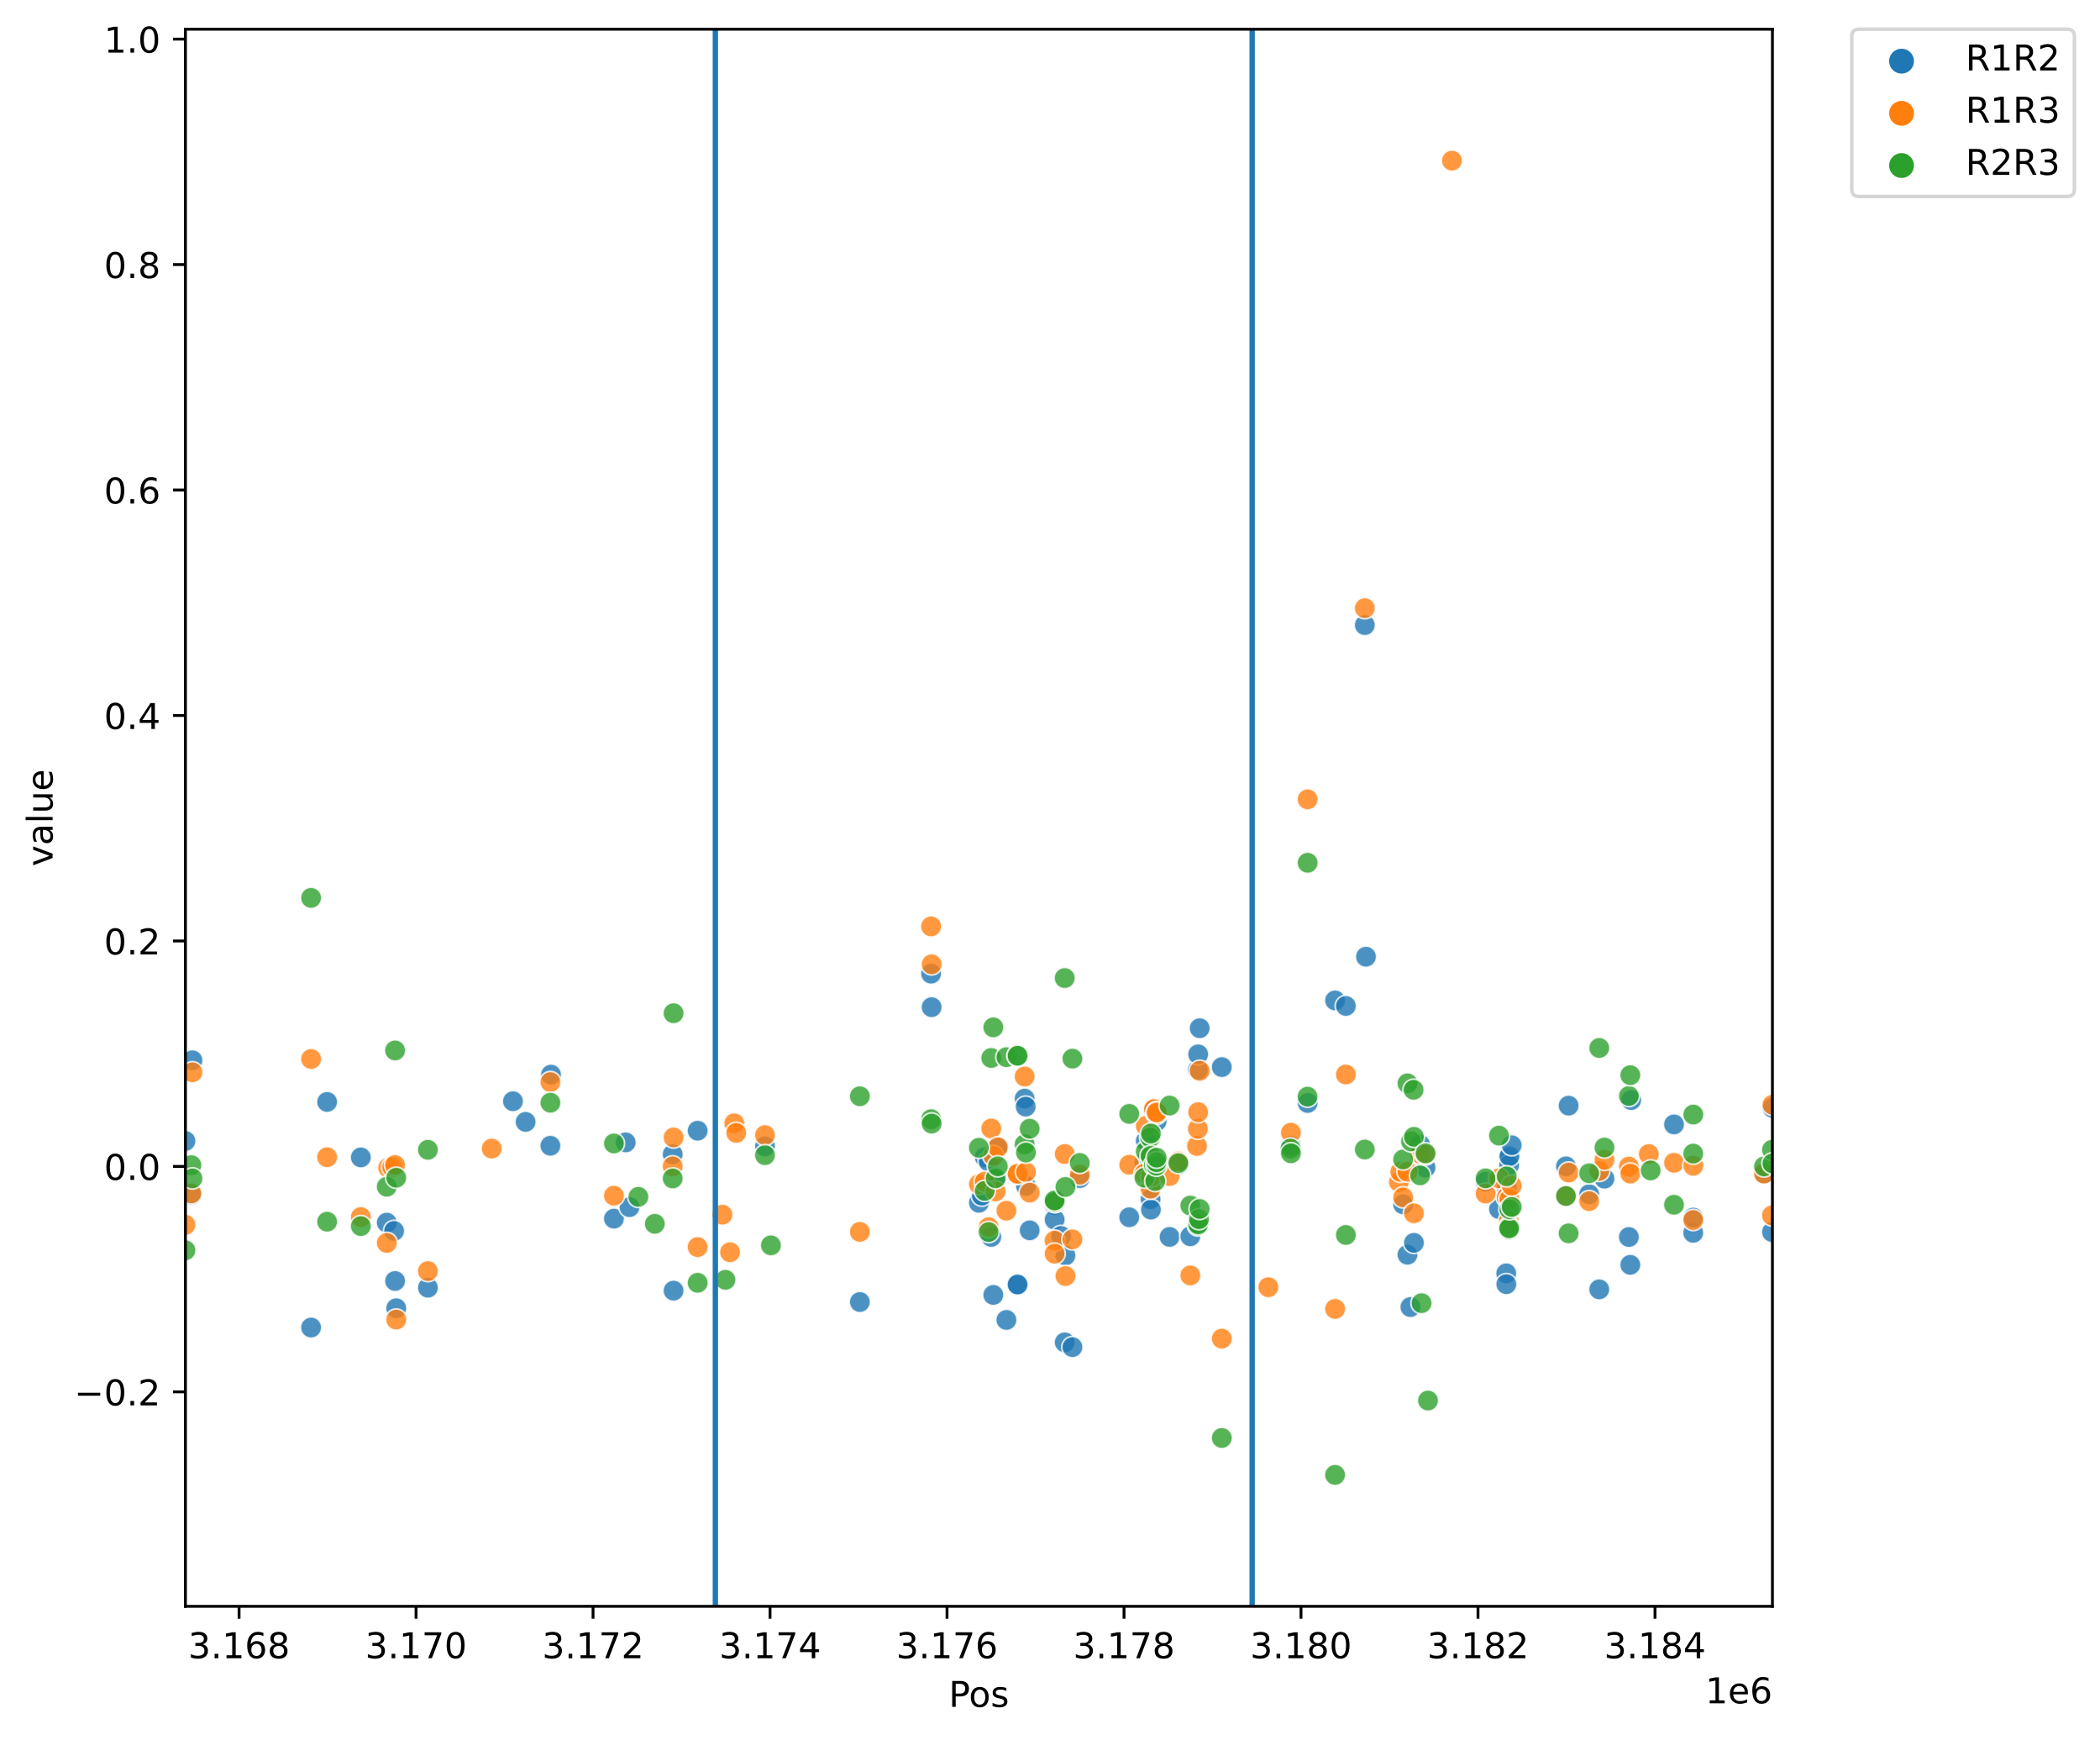 <?xml version="1.0" encoding="utf-8" standalone="no"?>
<!DOCTYPE svg PUBLIC "-//W3C//DTD SVG 1.1//EN"
  "http://www.w3.org/Graphics/SVG/1.1/DTD/svg11.dtd">
<!-- Created with matplotlib (https://matplotlib.org/) -->
<svg height="489.3pt" version="1.1" viewBox="0 0 590.703 489.3" width="590.703pt" xmlns="http://www.w3.org/2000/svg" xmlns:xlink="http://www.w3.org/1999/xlink">
 <defs>
  <style type="text/css">*{stroke-linecap:butt;stroke-linejoin:round;}</style>
 </defs>
 <g id="figure_1">
  <g id="patch_1">
   <path d="M 0 489.3 
L 590.703 489.3 
L 590.703 0 
L 0 0 
z
" style="fill:#ffffff;"/>
  </g>
  <g id="axes_1">
   <g id="patch_2">
    <path d="M 52.161 451.743 
L 498.561 451.743 
L 498.561 8.223 
L 52.161 8.223 
z
" style="fill:#ffffff;"/>
   </g>
   <g id="PathCollection_1">
    <defs>
     <path d="M 0 3 
C 0.796 3 1.559 2.684 2.121 2.121 
C 2.684 1.559 3 0.796 3 -0 
C 3 -0.796 2.684 -1.559 2.121 -2.121 
C 1.559 -2.684 0.796 -3 0 -3 
C -0.796 -3 -1.559 -2.684 -2.121 -2.121 
C -2.684 -1.559 -3 -0.796 -3 0 
C -3 0.796 -2.684 1.559 -2.121 2.121 
C -1.559 2.684 -0.796 3 0 3 
z
" id="C0_0_e7a319300f"/>
    </defs>
    <g clip-path="url(#p8d7374971f)">
     <use style="fill:#1f77b4;fill-opacity:0.8;stroke:#ffffff;stroke-opacity:0.8;stroke-width:0.48;" x="52.161" xlink:href="#C0_0_e7a319300f" y="320.874"/>
    </g>
    <g clip-path="url(#p8d7374971f)">
     <use style="fill:#1f77b4;fill-opacity:0.8;stroke:#ffffff;stroke-opacity:0.8;stroke-width:0.48;" x="53.829" xlink:href="#C0_0_e7a319300f" y="335.989"/>
    </g>
    <g clip-path="url(#p8d7374971f)">
     <use style="fill:#1f77b4;fill-opacity:0.8;stroke:#ffffff;stroke-opacity:0.8;stroke-width:0.48;" x="54.127" xlink:href="#C0_0_e7a319300f" y="298.181"/>
    </g>
    <g clip-path="url(#p8d7374971f)">
     <use style="fill:#1f77b4;fill-opacity:0.8;stroke:#ffffff;stroke-opacity:0.8;stroke-width:0.48;" x="87.509" xlink:href="#C0_0_e7a319300f" y="373.338"/>
    </g>
    <g clip-path="url(#p8d7374971f)">
     <use style="fill:#1f77b4;fill-opacity:0.8;stroke:#ffffff;stroke-opacity:0.8;stroke-width:0.48;" x="92.014" xlink:href="#C0_0_e7a319300f" y="309.895"/>
    </g>
    <g clip-path="url(#p8d7374971f)">
     <use style="fill:#1f77b4;fill-opacity:0.8;stroke:#ffffff;stroke-opacity:0.8;stroke-width:0.48;" x="101.498" xlink:href="#C0_0_e7a319300f" y="325.493"/>
    </g>
    <g clip-path="url(#p8d7374971f)">
     <use style="fill:#1f77b4;fill-opacity:0.8;stroke:#ffffff;stroke-opacity:0.8;stroke-width:0.48;" x="108.792" xlink:href="#C0_0_e7a319300f" y="343.836"/>
    </g>
    <g clip-path="url(#p8d7374971f)">
     <use style="fill:#1f77b4;fill-opacity:0.8;stroke:#ffffff;stroke-opacity:0.8;stroke-width:0.48;" x="110.858" xlink:href="#C0_0_e7a319300f" y="346.177"/>
    </g>
    <g clip-path="url(#p8d7374971f)">
     <use style="fill:#1f77b4;fill-opacity:0.8;stroke:#ffffff;stroke-opacity:0.8;stroke-width:0.48;" x="111.132" xlink:href="#C0_0_e7a319300f" y="360.25"/>
    </g>
    <g clip-path="url(#p8d7374971f)">
     <use style="fill:#1f77b4;fill-opacity:0.8;stroke:#ffffff;stroke-opacity:0.8;stroke-width:0.48;" x="111.455" xlink:href="#C0_0_e7a319300f" y="367.916"/>
    </g>
    <g clip-path="url(#p8d7374971f)">
     <use style="fill:#1f77b4;fill-opacity:0.8;stroke:#ffffff;stroke-opacity:0.8;stroke-width:0.48;" x="120.367" xlink:href="#C0_0_e7a319300f" y="362.138"/>
    </g>
    <g clip-path="url(#p8d7374971f)">
     <use style="fill:#1f77b4;fill-opacity:0.8;stroke:#ffffff;stroke-opacity:0.8;stroke-width:0.48;" x="144.289" xlink:href="#C0_0_e7a319300f" y="309.703"/>
    </g>
    <g clip-path="url(#p8d7374971f)">
     <use style="fill:#1f77b4;fill-opacity:0.8;stroke:#ffffff;stroke-opacity:0.8;stroke-width:0.48;" x="147.848" xlink:href="#C0_0_e7a319300f" y="315.511"/>
    </g>
    <g clip-path="url(#p8d7374971f)">
     <use style="fill:#1f77b4;fill-opacity:0.8;stroke:#ffffff;stroke-opacity:0.8;stroke-width:0.48;" x="154.818" xlink:href="#C0_0_e7a319300f" y="322.22"/>
    </g>
    <g clip-path="url(#p8d7374971f)">
     <use style="fill:#1f77b4;fill-opacity:0.8;stroke:#ffffff;stroke-opacity:0.8;stroke-width:0.48;" x="154.992" xlink:href="#C0_0_e7a319300f" y="302.209"/>
    </g>
    <g clip-path="url(#p8d7374971f)">
     <use style="fill:#1f77b4;fill-opacity:0.8;stroke:#ffffff;stroke-opacity:0.8;stroke-width:0.48;" x="172.691" xlink:href="#C0_0_e7a319300f" y="342.719"/>
    </g>
    <g clip-path="url(#p8d7374971f)">
     <use style="fill:#1f77b4;fill-opacity:0.8;stroke:#ffffff;stroke-opacity:0.8;stroke-width:0.48;" x="176.002" xlink:href="#C0_0_e7a319300f" y="321.269"/>
    </g>
    <g clip-path="url(#p8d7374971f)">
     <use style="fill:#1f77b4;fill-opacity:0.8;stroke:#ffffff;stroke-opacity:0.8;stroke-width:0.48;" x="177.072" xlink:href="#C0_0_e7a319300f" y="339.481"/>
    </g>
    <g clip-path="url(#p8d7374971f)">
     <use style="fill:#1f77b4;fill-opacity:0.8;stroke:#ffffff;stroke-opacity:0.8;stroke-width:0.48;" x="189.22" xlink:href="#C0_0_e7a319300f" y="324.621"/>
    </g>
    <g clip-path="url(#p8d7374971f)">
     <use style="fill:#1f77b4;fill-opacity:0.8;stroke:#ffffff;stroke-opacity:0.8;stroke-width:0.48;" x="189.469" xlink:href="#C0_0_e7a319300f" y="362.969"/>
    </g>
    <g clip-path="url(#p8d7374971f)">
     <use style="fill:#1f77b4;fill-opacity:0.8;stroke:#ffffff;stroke-opacity:0.8;stroke-width:0.48;" x="196.24" xlink:href="#C0_0_e7a319300f" y="317.986"/>
    </g>
    <g clip-path="url(#p8d7374971f)">
     <use style="fill:#1f77b4;fill-opacity:0.8;stroke:#ffffff;stroke-opacity:0.8;stroke-width:0.48;" x="215.183" xlink:href="#C0_0_e7a319300f" y="322.393"/>
    </g>
    <g clip-path="url(#p8d7374971f)">
     <use style="fill:#1f77b4;fill-opacity:0.8;stroke:#ffffff;stroke-opacity:0.8;stroke-width:0.48;" x="241.868" xlink:href="#C0_0_e7a319300f" y="366.167"/>
    </g>
    <g clip-path="url(#p8d7374971f)">
     <use style="fill:#1f77b4;fill-opacity:0.8;stroke:#ffffff;stroke-opacity:0.8;stroke-width:0.48;" x="261.906" xlink:href="#C0_0_e7a319300f" y="273.823"/>
    </g>
    <g clip-path="url(#p8d7374971f)">
     <use style="fill:#1f77b4;fill-opacity:0.8;stroke:#ffffff;stroke-opacity:0.8;stroke-width:0.48;" x="262.056" xlink:href="#C0_0_e7a319300f" y="283.243"/>
    </g>
    <g clip-path="url(#p8d7374971f)">
     <use style="fill:#1f77b4;fill-opacity:0.8;stroke:#ffffff;stroke-opacity:0.8;stroke-width:0.48;" x="275.348" xlink:href="#C0_0_e7a319300f" y="338.261"/>
    </g>
    <g clip-path="url(#p8d7374971f)">
     <use style="fill:#1f77b4;fill-opacity:0.8;stroke:#ffffff;stroke-opacity:0.8;stroke-width:0.48;" x="276.17" xlink:href="#C0_0_e7a319300f" y="336.238"/>
    </g>
    <g clip-path="url(#p8d7374971f)">
     <use style="fill:#1f77b4;fill-opacity:0.8;stroke:#ffffff;stroke-opacity:0.8;stroke-width:0.48;" x="276.991" xlink:href="#C0_0_e7a319300f" y="325.428"/>
    </g>
    <g clip-path="url(#p8d7374971f)">
     <use style="fill:#1f77b4;fill-opacity:0.8;stroke:#ffffff;stroke-opacity:0.8;stroke-width:0.48;" x="278.087" xlink:href="#C0_0_e7a319300f" y="326.676"/>
    </g>
    <g clip-path="url(#p8d7374971f)">
     <use style="fill:#1f77b4;fill-opacity:0.8;stroke:#ffffff;stroke-opacity:0.8;stroke-width:0.48;" x="278.833" xlink:href="#C0_0_e7a319300f" y="347.859"/>
    </g>
    <g clip-path="url(#p8d7374971f)">
     <use style="fill:#1f77b4;fill-opacity:0.8;stroke:#ffffff;stroke-opacity:0.8;stroke-width:0.48;" x="279.406" xlink:href="#C0_0_e7a319300f" y="364.169"/>
    </g>
    <g clip-path="url(#p8d7374971f)">
     <use style="fill:#1f77b4;fill-opacity:0.8;stroke:#ffffff;stroke-opacity:0.8;stroke-width:0.48;" x="280.053" xlink:href="#C0_0_e7a319300f" y="331.717"/>
    </g>
    <g clip-path="url(#p8d7374971f)">
     <use style="fill:#1f77b4;fill-opacity:0.8;stroke:#ffffff;stroke-opacity:0.8;stroke-width:0.48;" x="280.676" xlink:href="#C0_0_e7a319300f" y="322.669"/>
    </g>
    <g clip-path="url(#p8d7374971f)">
     <use style="fill:#1f77b4;fill-opacity:0.8;stroke:#ffffff;stroke-opacity:0.8;stroke-width:0.48;" x="283.09" xlink:href="#C0_0_e7a319300f" y="371.204"/>
    </g>
    <g clip-path="url(#p8d7374971f)">
     <use style="fill:#1f77b4;fill-opacity:0.8;stroke:#ffffff;stroke-opacity:0.8;stroke-width:0.48;" x="286.202" xlink:href="#C0_0_e7a319300f" y="361.245"/>
    </g>
    <g clip-path="url(#p8d7374971f)">
     <use style="fill:#1f77b4;fill-opacity:0.8;stroke:#ffffff;stroke-opacity:0.8;stroke-width:0.48;" x="286.227" xlink:href="#C0_0_e7a319300f" y="361.245"/>
    </g>
    <g clip-path="url(#p8d7374971f)">
     <use style="fill:#1f77b4;fill-opacity:0.8;stroke:#ffffff;stroke-opacity:0.8;stroke-width:0.48;" x="288.218" xlink:href="#C0_0_e7a319300f" y="308.966"/>
    </g>
    <g clip-path="url(#p8d7374971f)">
     <use style="fill:#1f77b4;fill-opacity:0.8;stroke:#ffffff;stroke-opacity:0.8;stroke-width:0.48;" x="288.517" xlink:href="#C0_0_e7a319300f" y="311.222"/>
    </g>
    <g clip-path="url(#p8d7374971f)">
     <use style="fill:#1f77b4;fill-opacity:0.8;stroke:#ffffff;stroke-opacity:0.8;stroke-width:0.48;" x="288.591" xlink:href="#C0_0_e7a319300f" y="333.519"/>
    </g>
    <g clip-path="url(#p8d7374971f)">
     <use style="fill:#1f77b4;fill-opacity:0.8;stroke:#ffffff;stroke-opacity:0.8;stroke-width:0.48;" x="289.637" xlink:href="#C0_0_e7a319300f" y="346.007"/>
    </g>
    <g clip-path="url(#p8d7374971f)">
     <use style="fill:#1f77b4;fill-opacity:0.8;stroke:#ffffff;stroke-opacity:0.8;stroke-width:0.48;" x="296.632" xlink:href="#C0_0_e7a319300f" y="338.884"/>
    </g>
    <g clip-path="url(#p8d7374971f)">
     <use style="fill:#1f77b4;fill-opacity:0.8;stroke:#ffffff;stroke-opacity:0.8;stroke-width:0.48;" x="296.657" xlink:href="#C0_0_e7a319300f" y="342.999"/>
    </g>
    <g clip-path="url(#p8d7374971f)">
     <use style="fill:#1f77b4;fill-opacity:0.8;stroke:#ffffff;stroke-opacity:0.8;stroke-width:0.48;" x="298.474" xlink:href="#C0_0_e7a319300f" y="347.6"/>
    </g>
    <g clip-path="url(#p8d7374971f)">
     <use style="fill:#1f77b4;fill-opacity:0.8;stroke:#ffffff;stroke-opacity:0.8;stroke-width:0.48;" x="299.494" xlink:href="#C0_0_e7a319300f" y="377.512"/>
    </g>
    <g clip-path="url(#p8d7374971f)">
     <use style="fill:#1f77b4;fill-opacity:0.8;stroke:#ffffff;stroke-opacity:0.8;stroke-width:0.48;" x="299.694" xlink:href="#C0_0_e7a319300f" y="353.082"/>
    </g>
    <g clip-path="url(#p8d7374971f)">
     <use style="fill:#1f77b4;fill-opacity:0.8;stroke:#ffffff;stroke-opacity:0.8;stroke-width:0.48;" x="301.66" xlink:href="#C0_0_e7a319300f" y="378.851"/>
    </g>
    <g clip-path="url(#p8d7374971f)">
     <use style="fill:#1f77b4;fill-opacity:0.8;stroke:#ffffff;stroke-opacity:0.8;stroke-width:0.48;" x="303.726" xlink:href="#C0_0_e7a319300f" y="331.325"/>
    </g>
    <g clip-path="url(#p8d7374971f)">
     <use style="fill:#1f77b4;fill-opacity:0.8;stroke:#ffffff;stroke-opacity:0.8;stroke-width:0.48;" x="317.641" xlink:href="#C0_0_e7a319300f" y="342.333"/>
    </g>
    <g clip-path="url(#p8d7374971f)">
     <use style="fill:#1f77b4;fill-opacity:0.8;stroke:#ffffff;stroke-opacity:0.8;stroke-width:0.48;" x="321.923" xlink:href="#C0_0_e7a319300f" y="326.86"/>
    </g>
    <g clip-path="url(#p8d7374971f)">
     <use style="fill:#1f77b4;fill-opacity:0.8;stroke:#ffffff;stroke-opacity:0.8;stroke-width:0.48;" x="322.296" xlink:href="#C0_0_e7a319300f" y="320.869"/>
    </g>
    <g clip-path="url(#p8d7374971f)">
     <use style="fill:#1f77b4;fill-opacity:0.8;stroke:#ffffff;stroke-opacity:0.8;stroke-width:0.48;" x="323.516" xlink:href="#C0_0_e7a319300f" y="333.043"/>
    </g>
    <g clip-path="url(#p8d7374971f)">
     <use style="fill:#1f77b4;fill-opacity:0.8;stroke:#ffffff;stroke-opacity:0.8;stroke-width:0.48;" x="323.64" xlink:href="#C0_0_e7a319300f" y="337.26"/>
    </g>
    <g clip-path="url(#p8d7374971f)">
     <use style="fill:#1f77b4;fill-opacity:0.8;stroke:#ffffff;stroke-opacity:0.8;stroke-width:0.48;" x="323.74" xlink:href="#C0_0_e7a319300f" y="340.178"/>
    </g>
    <g clip-path="url(#p8d7374971f)">
     <use style="fill:#1f77b4;fill-opacity:0.8;stroke:#ffffff;stroke-opacity:0.8;stroke-width:0.48;" x="324.586" xlink:href="#C0_0_e7a319300f" y="312.241"/>
    </g>
    <g clip-path="url(#p8d7374971f)">
     <use style="fill:#1f77b4;fill-opacity:0.8;stroke:#ffffff;stroke-opacity:0.8;stroke-width:0.48;" x="325.283" xlink:href="#C0_0_e7a319300f" y="313.556"/>
    </g>
    <g clip-path="url(#p8d7374971f)">
     <use style="fill:#1f77b4;fill-opacity:0.8;stroke:#ffffff;stroke-opacity:0.8;stroke-width:0.48;" x="325.308" xlink:href="#C0_0_e7a319300f" y="313.94"/>
    </g>
    <g clip-path="url(#p8d7374971f)">
     <use style="fill:#1f77b4;fill-opacity:0.8;stroke:#ffffff;stroke-opacity:0.8;stroke-width:0.48;" x="325.358" xlink:href="#C0_0_e7a319300f" y="315.318"/>
    </g>
    <g clip-path="url(#p8d7374971f)">
     <use style="fill:#1f77b4;fill-opacity:0.8;stroke:#ffffff;stroke-opacity:0.8;stroke-width:0.48;" x="328.992" xlink:href="#C0_0_e7a319300f" y="347.855"/>
    </g>
    <g clip-path="url(#p8d7374971f)">
     <use style="fill:#1f77b4;fill-opacity:0.8;stroke:#ffffff;stroke-opacity:0.8;stroke-width:0.48;" x="331.457" xlink:href="#C0_0_e7a319300f" y="327.559"/>
    </g>
    <g clip-path="url(#p8d7374971f)">
     <use style="fill:#1f77b4;fill-opacity:0.8;stroke:#ffffff;stroke-opacity:0.8;stroke-width:0.48;" x="334.817" xlink:href="#C0_0_e7a319300f" y="347.68"/>
    </g>
    <g clip-path="url(#p8d7374971f)">
     <use style="fill:#1f77b4;fill-opacity:0.8;stroke:#ffffff;stroke-opacity:0.8;stroke-width:0.48;" x="336.958" xlink:href="#C0_0_e7a319300f" y="300.84"/>
    </g>
    <g clip-path="url(#p8d7374971f)">
     <use style="fill:#1f77b4;fill-opacity:0.8;stroke:#ffffff;stroke-opacity:0.8;stroke-width:0.48;" x="337.032" xlink:href="#C0_0_e7a319300f" y="296.507"/>
    </g>
    <g clip-path="url(#p8d7374971f)">
     <use style="fill:#1f77b4;fill-opacity:0.8;stroke:#ffffff;stroke-opacity:0.8;stroke-width:0.48;" x="337.456" xlink:href="#C0_0_e7a319300f" y="289.165"/>
    </g>
    <g clip-path="url(#p8d7374971f)">
     <use style="fill:#1f77b4;fill-opacity:0.8;stroke:#ffffff;stroke-opacity:0.8;stroke-width:0.48;" x="343.679" xlink:href="#C0_0_e7a319300f" y="300.099"/>
    </g>
    <g clip-path="url(#p8d7374971f)">
     <use style="fill:#1f77b4;fill-opacity:0.8;stroke:#ffffff;stroke-opacity:0.8;stroke-width:0.48;" x="363.12" xlink:href="#C0_0_e7a319300f" y="322.242"/>
    </g>
    <g clip-path="url(#p8d7374971f)">
     <use style="fill:#1f77b4;fill-opacity:0.8;stroke:#ffffff;stroke-opacity:0.8;stroke-width:0.48;" x="367.825" xlink:href="#C0_0_e7a319300f" y="310.188"/>
    </g>
    <g clip-path="url(#p8d7374971f)">
     <use style="fill:#1f77b4;fill-opacity:0.8;stroke:#ffffff;stroke-opacity:0.8;stroke-width:0.48;" x="375.541" xlink:href="#C0_0_e7a319300f" y="281.353"/>
    </g>
    <g clip-path="url(#p8d7374971f)">
     <use style="fill:#1f77b4;fill-opacity:0.8;stroke:#ffffff;stroke-opacity:0.8;stroke-width:0.48;" x="378.578" xlink:href="#C0_0_e7a319300f" y="282.904"/>
    </g>
    <g clip-path="url(#p8d7374971f)">
     <use style="fill:#1f77b4;fill-opacity:0.8;stroke:#ffffff;stroke-opacity:0.8;stroke-width:0.48;" x="383.905" xlink:href="#C0_0_e7a319300f" y="175.789"/>
    </g>
    <g clip-path="url(#p8d7374971f)">
     <use style="fill:#1f77b4;fill-opacity:0.8;stroke:#ffffff;stroke-opacity:0.8;stroke-width:0.48;" x="384.229" xlink:href="#C0_0_e7a319300f" y="269.054"/>
    </g>
    <g clip-path="url(#p8d7374971f)">
     <use style="fill:#1f77b4;fill-opacity:0.8;stroke:#ffffff;stroke-opacity:0.8;stroke-width:0.48;" x="394.684" xlink:href="#C0_0_e7a319300f" y="338.692"/>
    </g>
    <g clip-path="url(#p8d7374971f)">
     <use style="fill:#1f77b4;fill-opacity:0.8;stroke:#ffffff;stroke-opacity:0.8;stroke-width:0.48;" x="395.904" xlink:href="#C0_0_e7a319300f" y="352.867"/>
    </g>
    <g clip-path="url(#p8d7374971f)">
     <use style="fill:#1f77b4;fill-opacity:0.8;stroke:#ffffff;stroke-opacity:0.8;stroke-width:0.48;" x="396.725" xlink:href="#C0_0_e7a319300f" y="367.58"/>
    </g>
    <g clip-path="url(#p8d7374971f)">
     <use style="fill:#1f77b4;fill-opacity:0.8;stroke:#ffffff;stroke-opacity:0.8;stroke-width:0.48;" x="397.721" xlink:href="#C0_0_e7a319300f" y="349.523"/>
    </g>
    <g clip-path="url(#p8d7374971f)">
     <use style="fill:#1f77b4;fill-opacity:0.8;stroke:#ffffff;stroke-opacity:0.8;stroke-width:0.48;" x="399.463" xlink:href="#C0_0_e7a319300f" y="321.934"/>
    </g>
    <g clip-path="url(#p8d7374971f)">
     <use style="fill:#1f77b4;fill-opacity:0.8;stroke:#ffffff;stroke-opacity:0.8;stroke-width:0.48;" x="400.982" xlink:href="#C0_0_e7a319300f" y="328.353"/>
    </g>
    <g clip-path="url(#p8d7374971f)">
     <use style="fill:#1f77b4;fill-opacity:0.8;stroke:#ffffff;stroke-opacity:0.8;stroke-width:0.48;" x="417.884" xlink:href="#C0_0_e7a319300f" y="332.31"/>
    </g>
    <g clip-path="url(#p8d7374971f)">
     <use style="fill:#1f77b4;fill-opacity:0.8;stroke:#ffffff;stroke-opacity:0.8;stroke-width:0.48;" x="421.643" xlink:href="#C0_0_e7a319300f" y="340.027"/>
    </g>
    <g clip-path="url(#p8d7374971f)">
     <use style="fill:#1f77b4;fill-opacity:0.8;stroke:#ffffff;stroke-opacity:0.8;stroke-width:0.48;" x="423.684" xlink:href="#C0_0_e7a319300f" y="358.102"/>
    </g>
    <g clip-path="url(#p8d7374971f)">
     <use style="fill:#1f77b4;fill-opacity:0.8;stroke:#ffffff;stroke-opacity:0.8;stroke-width:0.48;" x="423.709" xlink:href="#C0_0_e7a319300f" y="361.149"/>
    </g>
    <g clip-path="url(#p8d7374971f)">
     <use style="fill:#1f77b4;fill-opacity:0.8;stroke:#ffffff;stroke-opacity:0.8;stroke-width:0.48;" x="423.808" xlink:href="#C0_0_e7a319300f" y="333.937"/>
    </g>
    <g clip-path="url(#p8d7374971f)">
     <use style="fill:#1f77b4;fill-opacity:0.8;stroke:#ffffff;stroke-opacity:0.8;stroke-width:0.48;" x="424.406" xlink:href="#C0_0_e7a319300f" y="325.694"/>
    </g>
    <g clip-path="url(#p8d7374971f)">
     <use style="fill:#1f77b4;fill-opacity:0.8;stroke:#ffffff;stroke-opacity:0.8;stroke-width:0.48;" x="424.505" xlink:href="#C0_0_e7a319300f" y="327.663"/>
    </g>
    <g clip-path="url(#p8d7374971f)">
     <use style="fill:#1f77b4;fill-opacity:0.8;stroke:#ffffff;stroke-opacity:0.8;stroke-width:0.48;" x="424.58" xlink:href="#C0_0_e7a319300f" y="325.147"/>
    </g>
    <g clip-path="url(#p8d7374971f)">
     <use style="fill:#1f77b4;fill-opacity:0.8;stroke:#ffffff;stroke-opacity:0.8;stroke-width:0.48;" x="425.227" xlink:href="#C0_0_e7a319300f" y="322.076"/>
    </g>
    <g clip-path="url(#p8d7374971f)">
     <use style="fill:#1f77b4;fill-opacity:0.8;stroke:#ffffff;stroke-opacity:0.8;stroke-width:0.48;" x="440.486" xlink:href="#C0_0_e7a319300f" y="328.011"/>
    </g>
    <g clip-path="url(#p8d7374971f)">
     <use style="fill:#1f77b4;fill-opacity:0.8;stroke:#ffffff;stroke-opacity:0.8;stroke-width:0.48;" x="441.233" xlink:href="#C0_0_e7a319300f" y="310.936"/>
    </g>
    <g clip-path="url(#p8d7374971f)">
     <use style="fill:#1f77b4;fill-opacity:0.8;stroke:#ffffff;stroke-opacity:0.8;stroke-width:0.48;" x="447.008" xlink:href="#C0_0_e7a319300f" y="335.855"/>
    </g>
    <g clip-path="url(#p8d7374971f)">
     <use style="fill:#1f77b4;fill-opacity:0.8;stroke:#ffffff;stroke-opacity:0.8;stroke-width:0.48;" x="449.846" xlink:href="#C0_0_e7a319300f" y="362.605"/>
    </g>
    <g clip-path="url(#p8d7374971f)">
     <use style="fill:#1f77b4;fill-opacity:0.8;stroke:#ffffff;stroke-opacity:0.8;stroke-width:0.48;" x="451.315" xlink:href="#C0_0_e7a319300f" y="331.472"/>
    </g>
    <g clip-path="url(#p8d7374971f)">
     <use style="fill:#1f77b4;fill-opacity:0.8;stroke:#ffffff;stroke-opacity:0.8;stroke-width:0.48;" x="458.185" xlink:href="#C0_0_e7a319300f" y="347.885"/>
    </g>
    <g clip-path="url(#p8d7374971f)">
     <use style="fill:#1f77b4;fill-opacity:0.8;stroke:#ffffff;stroke-opacity:0.8;stroke-width:0.48;" x="458.583" xlink:href="#C0_0_e7a319300f" y="355.711"/>
    </g>
    <g clip-path="url(#p8d7374971f)">
     <use style="fill:#1f77b4;fill-opacity:0.8;stroke:#ffffff;stroke-opacity:0.8;stroke-width:0.48;" x="458.832" xlink:href="#C0_0_e7a319300f" y="309.377"/>
    </g>
    <g clip-path="url(#p8d7374971f)">
     <use style="fill:#1f77b4;fill-opacity:0.8;stroke:#ffffff;stroke-opacity:0.8;stroke-width:0.48;" x="470.88" xlink:href="#C0_0_e7a319300f" y="316.217"/>
    </g>
    <g clip-path="url(#p8d7374971f)">
     <use style="fill:#1f77b4;fill-opacity:0.8;stroke:#ffffff;stroke-opacity:0.8;stroke-width:0.48;" x="476.282" xlink:href="#C0_0_e7a319300f" y="346.702"/>
    </g>
    <g clip-path="url(#p8d7374971f)">
     <use style="fill:#1f77b4;fill-opacity:0.8;stroke:#ffffff;stroke-opacity:0.8;stroke-width:0.48;" x="476.307" xlink:href="#C0_0_e7a319300f" y="342.435"/>
    </g>
    <g clip-path="url(#p8d7374971f)">
     <use style="fill:#1f77b4;fill-opacity:0.8;stroke:#ffffff;stroke-opacity:0.8;stroke-width:0.48;" x="496.196" xlink:href="#C0_0_e7a319300f" y="330.044"/>
    </g>
    <g clip-path="url(#p8d7374971f)">
     <use style="fill:#1f77b4;fill-opacity:0.8;stroke:#ffffff;stroke-opacity:0.8;stroke-width:0.48;" x="498.436" xlink:href="#C0_0_e7a319300f" y="346.482"/>
    </g>
    <g clip-path="url(#p8d7374971f)">
     <use style="fill:#1f77b4;fill-opacity:0.8;stroke:#ffffff;stroke-opacity:0.8;stroke-width:0.48;" x="498.561" xlink:href="#C0_0_e7a319300f" y="311.554"/>
    </g>
    <g clip-path="url(#p8d7374971f)">
     <use style="fill:#ff7f0e;fill-opacity:0.8;stroke:#ffffff;stroke-opacity:0.8;stroke-width:0.48;" x="52.161" xlink:href="#C0_0_e7a319300f" y="344.458"/>
    </g>
    <g clip-path="url(#p8d7374971f)">
     <use style="fill:#ff7f0e;fill-opacity:0.8;stroke:#ffffff;stroke-opacity:0.8;stroke-width:0.48;" x="53.829" xlink:href="#C0_0_e7a319300f" y="335.629"/>
    </g>
    <g clip-path="url(#p8d7374971f)">
     <use style="fill:#ff7f0e;fill-opacity:0.8;stroke:#ffffff;stroke-opacity:0.8;stroke-width:0.48;" x="54.127" xlink:href="#C0_0_e7a319300f" y="301.558"/>
    </g>
    <g clip-path="url(#p8d7374971f)">
     <use style="fill:#ff7f0e;fill-opacity:0.8;stroke:#ffffff;stroke-opacity:0.8;stroke-width:0.48;" x="87.509" xlink:href="#C0_0_e7a319300f" y="297.819"/>
    </g>
    <g clip-path="url(#p8d7374971f)">
     <use style="fill:#ff7f0e;fill-opacity:0.8;stroke:#ffffff;stroke-opacity:0.8;stroke-width:0.48;" x="92.014" xlink:href="#C0_0_e7a319300f" y="325.448"/>
    </g>
    <g clip-path="url(#p8d7374971f)">
     <use style="fill:#ff7f0e;fill-opacity:0.8;stroke:#ffffff;stroke-opacity:0.8;stroke-width:0.48;" x="101.498" xlink:href="#C0_0_e7a319300f" y="342.279"/>
    </g>
    <g clip-path="url(#p8d7374971f)">
     <use style="fill:#ff7f0e;fill-opacity:0.8;stroke:#ffffff;stroke-opacity:0.8;stroke-width:0.48;" x="108.792" xlink:href="#C0_0_e7a319300f" y="349.544"/>
    </g>
    <g clip-path="url(#p8d7374971f)">
     <use style="fill:#ff7f0e;fill-opacity:0.8;stroke:#ffffff;stroke-opacity:0.8;stroke-width:0.48;" x="109.19" xlink:href="#C0_0_e7a319300f" y="328.416"/>
    </g>
    <g clip-path="url(#p8d7374971f)">
     <use style="fill:#ff7f0e;fill-opacity:0.8;stroke:#ffffff;stroke-opacity:0.8;stroke-width:0.48;" x="110.31" xlink:href="#C0_0_e7a319300f" y="328.234"/>
    </g>
    <g clip-path="url(#p8d7374971f)">
     <use style="fill:#ff7f0e;fill-opacity:0.8;stroke:#ffffff;stroke-opacity:0.8;stroke-width:0.48;" x="111.132" xlink:href="#C0_0_e7a319300f" y="327.638"/>
    </g>
    <g clip-path="url(#p8d7374971f)">
     <use style="fill:#ff7f0e;fill-opacity:0.8;stroke:#ffffff;stroke-opacity:0.8;stroke-width:0.48;" x="111.455" xlink:href="#C0_0_e7a319300f" y="371.102"/>
    </g>
    <g clip-path="url(#p8d7374971f)">
     <use style="fill:#ff7f0e;fill-opacity:0.8;stroke:#ffffff;stroke-opacity:0.8;stroke-width:0.48;" x="120.367" xlink:href="#C0_0_e7a319300f" y="357.465"/>
    </g>
    <g clip-path="url(#p8d7374971f)">
     <use style="fill:#ff7f0e;fill-opacity:0.8;stroke:#ffffff;stroke-opacity:0.8;stroke-width:0.48;" x="138.314" xlink:href="#C0_0_e7a319300f" y="323.016"/>
    </g>
    <g clip-path="url(#p8d7374971f)">
     <use style="fill:#ff7f0e;fill-opacity:0.8;stroke:#ffffff;stroke-opacity:0.8;stroke-width:0.48;" x="154.818" xlink:href="#C0_0_e7a319300f" y="304.308"/>
    </g>
    <g clip-path="url(#p8d7374971f)">
     <use style="fill:#ff7f0e;fill-opacity:0.8;stroke:#ffffff;stroke-opacity:0.8;stroke-width:0.48;" x="172.691" xlink:href="#C0_0_e7a319300f" y="336.262"/>
    </g>
    <g clip-path="url(#p8d7374971f)">
     <use style="fill:#ff7f0e;fill-opacity:0.8;stroke:#ffffff;stroke-opacity:0.8;stroke-width:0.48;" x="189.22" xlink:href="#C0_0_e7a319300f" y="328.007"/>
    </g>
    <g clip-path="url(#p8d7374971f)">
     <use style="fill:#ff7f0e;fill-opacity:0.8;stroke:#ffffff;stroke-opacity:0.8;stroke-width:0.48;" x="189.469" xlink:href="#C0_0_e7a319300f" y="319.886"/>
    </g>
    <g clip-path="url(#p8d7374971f)">
     <use style="fill:#ff7f0e;fill-opacity:0.8;stroke:#ffffff;stroke-opacity:0.8;stroke-width:0.48;" x="196.24" xlink:href="#C0_0_e7a319300f" y="350.716"/>
    </g>
    <g clip-path="url(#p8d7374971f)">
     <use style="fill:#ff7f0e;fill-opacity:0.8;stroke:#ffffff;stroke-opacity:0.8;stroke-width:0.48;" x="203.21" xlink:href="#C0_0_e7a319300f" y="341.605"/>
    </g>
    <g clip-path="url(#p8d7374971f)">
     <use style="fill:#ff7f0e;fill-opacity:0.8;stroke:#ffffff;stroke-opacity:0.8;stroke-width:0.48;" x="205.35" xlink:href="#C0_0_e7a319300f" y="352.169"/>
    </g>
    <g clip-path="url(#p8d7374971f)">
     <use style="fill:#ff7f0e;fill-opacity:0.8;stroke:#ffffff;stroke-opacity:0.8;stroke-width:0.48;" x="206.545" xlink:href="#C0_0_e7a319300f" y="315.916"/>
    </g>
    <g clip-path="url(#p8d7374971f)">
     <use style="fill:#ff7f0e;fill-opacity:0.8;stroke:#ffffff;stroke-opacity:0.8;stroke-width:0.48;" x="207.093" xlink:href="#C0_0_e7a319300f" y="318.6"/>
    </g>
    <g clip-path="url(#p8d7374971f)">
     <use style="fill:#ff7f0e;fill-opacity:0.8;stroke:#ffffff;stroke-opacity:0.8;stroke-width:0.48;" x="215.183" xlink:href="#C0_0_e7a319300f" y="319.228"/>
    </g>
    <g clip-path="url(#p8d7374971f)">
     <use style="fill:#ff7f0e;fill-opacity:0.8;stroke:#ffffff;stroke-opacity:0.8;stroke-width:0.48;" x="241.868" xlink:href="#C0_0_e7a319300f" y="346.438"/>
    </g>
    <g clip-path="url(#p8d7374971f)">
     <use style="fill:#ff7f0e;fill-opacity:0.8;stroke:#ffffff;stroke-opacity:0.8;stroke-width:0.48;" x="261.906" xlink:href="#C0_0_e7a319300f" y="260.537"/>
    </g>
    <g clip-path="url(#p8d7374971f)">
     <use style="fill:#ff7f0e;fill-opacity:0.8;stroke:#ffffff;stroke-opacity:0.8;stroke-width:0.48;" x="262.056" xlink:href="#C0_0_e7a319300f" y="271.195"/>
    </g>
    <g clip-path="url(#p8d7374971f)">
     <use style="fill:#ff7f0e;fill-opacity:0.8;stroke:#ffffff;stroke-opacity:0.8;stroke-width:0.48;" x="275.348" xlink:href="#C0_0_e7a319300f" y="333.02"/>
    </g>
    <g clip-path="url(#p8d7374971f)">
     <use style="fill:#ff7f0e;fill-opacity:0.8;stroke:#ffffff;stroke-opacity:0.8;stroke-width:0.48;" x="276.991" xlink:href="#C0_0_e7a319300f" y="332.314"/>
    </g>
    <g clip-path="url(#p8d7374971f)">
     <use style="fill:#ff7f0e;fill-opacity:0.8;stroke:#ffffff;stroke-opacity:0.8;stroke-width:0.48;" x="278.087" xlink:href="#C0_0_e7a319300f" y="345.129"/>
    </g>
    <g clip-path="url(#p8d7374971f)">
     <use style="fill:#ff7f0e;fill-opacity:0.8;stroke:#ffffff;stroke-opacity:0.8;stroke-width:0.48;" x="278.833" xlink:href="#C0_0_e7a319300f" y="317.366"/>
    </g>
    <g clip-path="url(#p8d7374971f)">
     <use style="fill:#ff7f0e;fill-opacity:0.8;stroke:#ffffff;stroke-opacity:0.8;stroke-width:0.48;" x="279.406" xlink:href="#C0_0_e7a319300f" y="325.059"/>
    </g>
    <g clip-path="url(#p8d7374971f)">
     <use style="fill:#ff7f0e;fill-opacity:0.8;stroke:#ffffff;stroke-opacity:0.8;stroke-width:0.48;" x="280.053" xlink:href="#C0_0_e7a319300f" y="335.055"/>
    </g>
    <g clip-path="url(#p8d7374971f)">
     <use style="fill:#ff7f0e;fill-opacity:0.8;stroke:#ffffff;stroke-opacity:0.8;stroke-width:0.48;" x="280.676" xlink:href="#C0_0_e7a319300f" y="322.647"/>
    </g>
    <g clip-path="url(#p8d7374971f)">
     <use style="fill:#ff7f0e;fill-opacity:0.8;stroke:#ffffff;stroke-opacity:0.8;stroke-width:0.48;" x="283.09" xlink:href="#C0_0_e7a319300f" y="340.483"/>
    </g>
    <g clip-path="url(#p8d7374971f)">
     <use style="fill:#ff7f0e;fill-opacity:0.8;stroke:#ffffff;stroke-opacity:0.8;stroke-width:0.48;" x="286.202" xlink:href="#C0_0_e7a319300f" y="330.125"/>
    </g>
    <g clip-path="url(#p8d7374971f)">
     <use style="fill:#ff7f0e;fill-opacity:0.8;stroke:#ffffff;stroke-opacity:0.8;stroke-width:0.48;" x="286.227" xlink:href="#C0_0_e7a319300f" y="330.125"/>
    </g>
    <g clip-path="url(#p8d7374971f)">
     <use style="fill:#ff7f0e;fill-opacity:0.8;stroke:#ffffff;stroke-opacity:0.8;stroke-width:0.48;" x="288.218" xlink:href="#C0_0_e7a319300f" y="302.742"/>
    </g>
    <g clip-path="url(#p8d7374971f)">
     <use style="fill:#ff7f0e;fill-opacity:0.8;stroke:#ffffff;stroke-opacity:0.8;stroke-width:0.48;" x="288.591" xlink:href="#C0_0_e7a319300f" y="329.615"/>
    </g>
    <g clip-path="url(#p8d7374971f)">
     <use style="fill:#ff7f0e;fill-opacity:0.8;stroke:#ffffff;stroke-opacity:0.8;stroke-width:0.48;" x="289.637" xlink:href="#C0_0_e7a319300f" y="335.398"/>
    </g>
    <g clip-path="url(#p8d7374971f)">
     <use style="fill:#ff7f0e;fill-opacity:0.8;stroke:#ffffff;stroke-opacity:0.8;stroke-width:0.48;" x="296.632" xlink:href="#C0_0_e7a319300f" y="348.91"/>
    </g>
    <g clip-path="url(#p8d7374971f)">
     <use style="fill:#ff7f0e;fill-opacity:0.8;stroke:#ffffff;stroke-opacity:0.8;stroke-width:0.48;" x="296.657" xlink:href="#C0_0_e7a319300f" y="352.578"/>
    </g>
    <g clip-path="url(#p8d7374971f)">
     <use style="fill:#ff7f0e;fill-opacity:0.8;stroke:#ffffff;stroke-opacity:0.8;stroke-width:0.48;" x="296.831" xlink:href="#C0_0_e7a319300f" y="338.066"/>
    </g>
    <g clip-path="url(#p8d7374971f)">
     <use style="fill:#ff7f0e;fill-opacity:0.8;stroke:#ffffff;stroke-opacity:0.8;stroke-width:0.48;" x="299.494" xlink:href="#C0_0_e7a319300f" y="324.541"/>
    </g>
    <g clip-path="url(#p8d7374971f)">
     <use style="fill:#ff7f0e;fill-opacity:0.8;stroke:#ffffff;stroke-opacity:0.8;stroke-width:0.48;" x="299.694" xlink:href="#C0_0_e7a319300f" y="358.857"/>
    </g>
    <g clip-path="url(#p8d7374971f)">
     <use style="fill:#ff7f0e;fill-opacity:0.8;stroke:#ffffff;stroke-opacity:0.8;stroke-width:0.48;" x="301.66" xlink:href="#C0_0_e7a319300f" y="348.542"/>
    </g>
    <g clip-path="url(#p8d7374971f)">
     <use style="fill:#ff7f0e;fill-opacity:0.8;stroke:#ffffff;stroke-opacity:0.8;stroke-width:0.48;" x="303.726" xlink:href="#C0_0_e7a319300f" y="330.346"/>
    </g>
    <g clip-path="url(#p8d7374971f)">
     <use style="fill:#ff7f0e;fill-opacity:0.8;stroke:#ffffff;stroke-opacity:0.8;stroke-width:0.48;" x="317.641" xlink:href="#C0_0_e7a319300f" y="327.563"/>
    </g>
    <g clip-path="url(#p8d7374971f)">
     <use style="fill:#ff7f0e;fill-opacity:0.8;stroke:#ffffff;stroke-opacity:0.8;stroke-width:0.48;" x="321.923" xlink:href="#C0_0_e7a319300f" y="330.035"/>
    </g>
    <g clip-path="url(#p8d7374971f)">
     <use style="fill:#ff7f0e;fill-opacity:0.8;stroke:#ffffff;stroke-opacity:0.8;stroke-width:0.48;" x="322.296" xlink:href="#C0_0_e7a319300f" y="316.629"/>
    </g>
    <g clip-path="url(#p8d7374971f)">
     <use style="fill:#ff7f0e;fill-opacity:0.8;stroke:#ffffff;stroke-opacity:0.8;stroke-width:0.48;" x="323.516" xlink:href="#C0_0_e7a319300f" y="324.89"/>
    </g>
    <g clip-path="url(#p8d7374971f)">
     <use style="fill:#ff7f0e;fill-opacity:0.8;stroke:#ffffff;stroke-opacity:0.8;stroke-width:0.48;" x="323.64" xlink:href="#C0_0_e7a319300f" y="334.312"/>
    </g>
    <g clip-path="url(#p8d7374971f)">
     <use style="fill:#ff7f0e;fill-opacity:0.8;stroke:#ffffff;stroke-opacity:0.8;stroke-width:0.48;" x="323.74" xlink:href="#C0_0_e7a319300f" y="330.926"/>
    </g>
    <g clip-path="url(#p8d7374971f)">
     <use style="fill:#ff7f0e;fill-opacity:0.8;stroke:#ffffff;stroke-opacity:0.8;stroke-width:0.48;" x="324.586" xlink:href="#C0_0_e7a319300f" y="311.897"/>
    </g>
    <g clip-path="url(#p8d7374971f)">
     <use style="fill:#ff7f0e;fill-opacity:0.8;stroke:#ffffff;stroke-opacity:0.8;stroke-width:0.48;" x="325.283" xlink:href="#C0_0_e7a319300f" y="313.344"/>
    </g>
    <g clip-path="url(#p8d7374971f)">
     <use style="fill:#ff7f0e;fill-opacity:0.8;stroke:#ffffff;stroke-opacity:0.8;stroke-width:0.48;" x="325.308" xlink:href="#C0_0_e7a319300f" y="312.749"/>
    </g>
    <g clip-path="url(#p8d7374971f)">
     <use style="fill:#ff7f0e;fill-opacity:0.8;stroke:#ffffff;stroke-opacity:0.8;stroke-width:0.48;" x="325.358" xlink:href="#C0_0_e7a319300f" y="312.869"/>
    </g>
    <g clip-path="url(#p8d7374971f)">
     <use style="fill:#ff7f0e;fill-opacity:0.8;stroke:#ffffff;stroke-opacity:0.8;stroke-width:0.48;" x="328.992" xlink:href="#C0_0_e7a319300f" y="330.743"/>
    </g>
    <g clip-path="url(#p8d7374971f)">
     <use style="fill:#ff7f0e;fill-opacity:0.8;stroke:#ffffff;stroke-opacity:0.8;stroke-width:0.48;" x="331.457" xlink:href="#C0_0_e7a319300f" y="326.644"/>
    </g>
    <g clip-path="url(#p8d7374971f)">
     <use style="fill:#ff7f0e;fill-opacity:0.8;stroke:#ffffff;stroke-opacity:0.8;stroke-width:0.48;" x="334.817" xlink:href="#C0_0_e7a319300f" y="358.688"/>
    </g>
    <g clip-path="url(#p8d7374971f)">
     <use style="fill:#ff7f0e;fill-opacity:0.8;stroke:#ffffff;stroke-opacity:0.8;stroke-width:0.48;" x="336.709" xlink:href="#C0_0_e7a319300f" y="322.279"/>
    </g>
    <g clip-path="url(#p8d7374971f)">
     <use style="fill:#ff7f0e;fill-opacity:0.8;stroke:#ffffff;stroke-opacity:0.8;stroke-width:0.48;" x="336.958" xlink:href="#C0_0_e7a319300f" y="317.45"/>
    </g>
    <g clip-path="url(#p8d7374971f)">
     <use style="fill:#ff7f0e;fill-opacity:0.8;stroke:#ffffff;stroke-opacity:0.8;stroke-width:0.48;" x="337.032" xlink:href="#C0_0_e7a319300f" y="312.779"/>
    </g>
    <g clip-path="url(#p8d7374971f)">
     <use style="fill:#ff7f0e;fill-opacity:0.8;stroke:#ffffff;stroke-opacity:0.8;stroke-width:0.48;" x="337.456" xlink:href="#C0_0_e7a319300f" y="301.134"/>
    </g>
    <g clip-path="url(#p8d7374971f)">
     <use style="fill:#ff7f0e;fill-opacity:0.8;stroke:#ffffff;stroke-opacity:0.8;stroke-width:0.48;" x="343.679" xlink:href="#C0_0_e7a319300f" y="376.46"/>
    </g>
    <g clip-path="url(#p8d7374971f)">
     <use style="fill:#ff7f0e;fill-opacity:0.8;stroke:#ffffff;stroke-opacity:0.8;stroke-width:0.48;" x="356.772" xlink:href="#C0_0_e7a319300f" y="361.997"/>
    </g>
    <g clip-path="url(#p8d7374971f)">
     <use style="fill:#ff7f0e;fill-opacity:0.8;stroke:#ffffff;stroke-opacity:0.8;stroke-width:0.48;" x="363.12" xlink:href="#C0_0_e7a319300f" y="318.55"/>
    </g>
    <g clip-path="url(#p8d7374971f)">
     <use style="fill:#ff7f0e;fill-opacity:0.8;stroke:#ffffff;stroke-opacity:0.8;stroke-width:0.48;" x="367.825" xlink:href="#C0_0_e7a319300f" y="224.797"/>
    </g>
    <g clip-path="url(#p8d7374971f)">
     <use style="fill:#ff7f0e;fill-opacity:0.8;stroke:#ffffff;stroke-opacity:0.8;stroke-width:0.48;" x="375.541" xlink:href="#C0_0_e7a319300f" y="368.108"/>
    </g>
    <g clip-path="url(#p8d7374971f)">
     <use style="fill:#ff7f0e;fill-opacity:0.8;stroke:#ffffff;stroke-opacity:0.8;stroke-width:0.48;" x="378.578" xlink:href="#C0_0_e7a319300f" y="302.183"/>
    </g>
    <g clip-path="url(#p8d7374971f)">
     <use style="fill:#ff7f0e;fill-opacity:0.8;stroke:#ffffff;stroke-opacity:0.8;stroke-width:0.48;" x="383.905" xlink:href="#C0_0_e7a319300f" y="171.035"/>
    </g>
    <g clip-path="url(#p8d7374971f)">
     <use style="fill:#ff7f0e;fill-opacity:0.8;stroke:#ffffff;stroke-opacity:0.8;stroke-width:0.48;" x="393.489" xlink:href="#C0_0_e7a319300f" y="332.41"/>
    </g>
    <g clip-path="url(#p8d7374971f)">
     <use style="fill:#ff7f0e;fill-opacity:0.8;stroke:#ffffff;stroke-opacity:0.8;stroke-width:0.48;" x="393.887" xlink:href="#C0_0_e7a319300f" y="329.549"/>
    </g>
    <g clip-path="url(#p8d7374971f)">
     <use style="fill:#ff7f0e;fill-opacity:0.8;stroke:#ffffff;stroke-opacity:0.8;stroke-width:0.48;" x="394.684" xlink:href="#C0_0_e7a319300f" y="336.734"/>
    </g>
    <g clip-path="url(#p8d7374971f)">
     <use style="fill:#ff7f0e;fill-opacity:0.8;stroke:#ffffff;stroke-opacity:0.8;stroke-width:0.48;" x="395.904" xlink:href="#C0_0_e7a319300f" y="329.505"/>
    </g>
    <g clip-path="url(#p8d7374971f)">
     <use style="fill:#ff7f0e;fill-opacity:0.8;stroke:#ffffff;stroke-opacity:0.8;stroke-width:0.48;" x="397.721" xlink:href="#C0_0_e7a319300f" y="341.21"/>
    </g>
    <g clip-path="url(#p8d7374971f)">
     <use style="fill:#ff7f0e;fill-opacity:0.8;stroke:#ffffff;stroke-opacity:0.8;stroke-width:0.48;" x="399.463" xlink:href="#C0_0_e7a319300f" y="324.456"/>
    </g>
    <g clip-path="url(#p8d7374971f)">
     <use style="fill:#ff7f0e;fill-opacity:0.8;stroke:#ffffff;stroke-opacity:0.8;stroke-width:0.48;" x="400.982" xlink:href="#C0_0_e7a319300f" y="324.681"/>
    </g>
    <g clip-path="url(#p8d7374971f)">
     <use style="fill:#ff7f0e;fill-opacity:0.8;stroke:#ffffff;stroke-opacity:0.8;stroke-width:0.48;" x="408.425" xlink:href="#C0_0_e7a319300f" y="45.183"/>
    </g>
    <g clip-path="url(#p8d7374971f)">
     <use style="fill:#ff7f0e;fill-opacity:0.8;stroke:#ffffff;stroke-opacity:0.8;stroke-width:0.48;" x="417.884" xlink:href="#C0_0_e7a319300f" y="335.667"/>
    </g>
    <g clip-path="url(#p8d7374971f)">
     <use style="fill:#ff7f0e;fill-opacity:0.8;stroke:#ffffff;stroke-opacity:0.8;stroke-width:0.48;" x="421.643" xlink:href="#C0_0_e7a319300f" y="331.373"/>
    </g>
    <g clip-path="url(#p8d7374971f)">
     <use style="fill:#ff7f0e;fill-opacity:0.8;stroke:#ffffff;stroke-opacity:0.8;stroke-width:0.48;" x="423.808" xlink:href="#C0_0_e7a319300f" y="336.721"/>
    </g>
    <g clip-path="url(#p8d7374971f)">
     <use style="fill:#ff7f0e;fill-opacity:0.8;stroke:#ffffff;stroke-opacity:0.8;stroke-width:0.48;" x="424.406" xlink:href="#C0_0_e7a319300f" y="343.418"/>
    </g>
    <g clip-path="url(#p8d7374971f)">
     <use style="fill:#ff7f0e;fill-opacity:0.8;stroke:#ffffff;stroke-opacity:0.8;stroke-width:0.48;" x="424.505" xlink:href="#C0_0_e7a319300f" y="345.055"/>
    </g>
    <g clip-path="url(#p8d7374971f)">
     <use style="fill:#ff7f0e;fill-opacity:0.8;stroke:#ffffff;stroke-opacity:0.8;stroke-width:0.48;" x="424.58" xlink:href="#C0_0_e7a319300f" y="337.212"/>
    </g>
    <g clip-path="url(#p8d7374971f)">
     <use style="fill:#ff7f0e;fill-opacity:0.8;stroke:#ffffff;stroke-opacity:0.8;stroke-width:0.48;" x="425.227" xlink:href="#C0_0_e7a319300f" y="333.459"/>
    </g>
    <g clip-path="url(#p8d7374971f)">
     <use style="fill:#ff7f0e;fill-opacity:0.8;stroke:#ffffff;stroke-opacity:0.8;stroke-width:0.48;" x="440.486" xlink:href="#C0_0_e7a319300f" y="336.337"/>
    </g>
    <g clip-path="url(#p8d7374971f)">
     <use style="fill:#ff7f0e;fill-opacity:0.8;stroke:#ffffff;stroke-opacity:0.8;stroke-width:0.48;" x="441.233" xlink:href="#C0_0_e7a319300f" y="329.756"/>
    </g>
    <g clip-path="url(#p8d7374971f)">
     <use style="fill:#ff7f0e;fill-opacity:0.8;stroke:#ffffff;stroke-opacity:0.8;stroke-width:0.48;" x="447.008" xlink:href="#C0_0_e7a319300f" y="337.795"/>
    </g>
    <g clip-path="url(#p8d7374971f)">
     <use style="fill:#ff7f0e;fill-opacity:0.8;stroke:#ffffff;stroke-opacity:0.8;stroke-width:0.48;" x="449.846" xlink:href="#C0_0_e7a319300f" y="329.295"/>
    </g>
    <g clip-path="url(#p8d7374971f)">
     <use style="fill:#ff7f0e;fill-opacity:0.8;stroke:#ffffff;stroke-opacity:0.8;stroke-width:0.48;" x="451.315" xlink:href="#C0_0_e7a319300f" y="326.172"/>
    </g>
    <g clip-path="url(#p8d7374971f)">
     <use style="fill:#ff7f0e;fill-opacity:0.8;stroke:#ffffff;stroke-opacity:0.8;stroke-width:0.48;" x="458.185" xlink:href="#C0_0_e7a319300f" y="328.074"/>
    </g>
    <g clip-path="url(#p8d7374971f)">
     <use style="fill:#ff7f0e;fill-opacity:0.8;stroke:#ffffff;stroke-opacity:0.8;stroke-width:0.48;" x="458.583" xlink:href="#C0_0_e7a319300f" y="330.053"/>
    </g>
    <g clip-path="url(#p8d7374971f)">
     <use style="fill:#ff7f0e;fill-opacity:0.8;stroke:#ffffff;stroke-opacity:0.8;stroke-width:0.48;" x="463.786" xlink:href="#C0_0_e7a319300f" y="324.563"/>
    </g>
    <g clip-path="url(#p8d7374971f)">
     <use style="fill:#ff7f0e;fill-opacity:0.8;stroke:#ffffff;stroke-opacity:0.8;stroke-width:0.48;" x="470.88" xlink:href="#C0_0_e7a319300f" y="327.006"/>
    </g>
    <g clip-path="url(#p8d7374971f)">
     <use style="fill:#ff7f0e;fill-opacity:0.8;stroke:#ffffff;stroke-opacity:0.8;stroke-width:0.48;" x="476.282" xlink:href="#C0_0_e7a319300f" y="343.1"/>
    </g>
    <g clip-path="url(#p8d7374971f)">
     <use style="fill:#ff7f0e;fill-opacity:0.8;stroke:#ffffff;stroke-opacity:0.8;stroke-width:0.48;" x="476.307" xlink:href="#C0_0_e7a319300f" y="327.85"/>
    </g>
    <g clip-path="url(#p8d7374971f)">
     <use style="fill:#ff7f0e;fill-opacity:0.8;stroke:#ffffff;stroke-opacity:0.8;stroke-width:0.48;" x="496.196" xlink:href="#C0_0_e7a319300f" y="330.057"/>
    </g>
    <g clip-path="url(#p8d7374971f)">
     <use style="fill:#ff7f0e;fill-opacity:0.8;stroke:#ffffff;stroke-opacity:0.8;stroke-width:0.48;" x="498.436" xlink:href="#C0_0_e7a319300f" y="341.813"/>
    </g>
    <g clip-path="url(#p8d7374971f)">
     <use style="fill:#ff7f0e;fill-opacity:0.8;stroke:#ffffff;stroke-opacity:0.8;stroke-width:0.48;" x="498.561" xlink:href="#C0_0_e7a319300f" y="310.706"/>
    </g>
    <g clip-path="url(#p8d7374971f)">
     <use style="fill:#2ca02c;fill-opacity:0.8;stroke:#ffffff;stroke-opacity:0.8;stroke-width:0.48;" x="52.161" xlink:href="#C0_0_e7a319300f" y="351.613"/>
    </g>
    <g clip-path="url(#p8d7374971f)">
     <use style="fill:#2ca02c;fill-opacity:0.8;stroke:#ffffff;stroke-opacity:0.8;stroke-width:0.48;" x="53.829" xlink:href="#C0_0_e7a319300f" y="327.669"/>
    </g>
    <g clip-path="url(#p8d7374971f)">
     <use style="fill:#2ca02c;fill-opacity:0.8;stroke:#ffffff;stroke-opacity:0.8;stroke-width:0.48;" x="54.127" xlink:href="#C0_0_e7a319300f" y="331.405"/>
    </g>
    <g clip-path="url(#p8d7374971f)">
     <use style="fill:#2ca02c;fill-opacity:0.8;stroke:#ffffff;stroke-opacity:0.8;stroke-width:0.48;" x="87.509" xlink:href="#C0_0_e7a319300f" y="252.51"/>
    </g>
    <g clip-path="url(#p8d7374971f)">
     <use style="fill:#2ca02c;fill-opacity:0.8;stroke:#ffffff;stroke-opacity:0.8;stroke-width:0.48;" x="92.014" xlink:href="#C0_0_e7a319300f" y="343.583"/>
    </g>
    <g clip-path="url(#p8d7374971f)">
     <use style="fill:#2ca02c;fill-opacity:0.8;stroke:#ffffff;stroke-opacity:0.8;stroke-width:0.48;" x="101.498" xlink:href="#C0_0_e7a319300f" y="344.814"/>
    </g>
    <g clip-path="url(#p8d7374971f)">
     <use style="fill:#2ca02c;fill-opacity:0.8;stroke:#ffffff;stroke-opacity:0.8;stroke-width:0.48;" x="108.792" xlink:href="#C0_0_e7a319300f" y="333.737"/>
    </g>
    <g clip-path="url(#p8d7374971f)">
     <use style="fill:#2ca02c;fill-opacity:0.8;stroke:#ffffff;stroke-opacity:0.8;stroke-width:0.48;" x="111.132" xlink:href="#C0_0_e7a319300f" y="295.417"/>
    </g>
    <g clip-path="url(#p8d7374971f)">
     <use style="fill:#2ca02c;fill-opacity:0.8;stroke:#ffffff;stroke-opacity:0.8;stroke-width:0.48;" x="111.455" xlink:href="#C0_0_e7a319300f" y="331.215"/>
    </g>
    <g clip-path="url(#p8d7374971f)">
     <use style="fill:#2ca02c;fill-opacity:0.8;stroke:#ffffff;stroke-opacity:0.8;stroke-width:0.48;" x="120.367" xlink:href="#C0_0_e7a319300f" y="323.356"/>
    </g>
    <g clip-path="url(#p8d7374971f)">
     <use style="fill:#2ca02c;fill-opacity:0.8;stroke:#ffffff;stroke-opacity:0.8;stroke-width:0.48;" x="154.818" xlink:href="#C0_0_e7a319300f" y="310.117"/>
    </g>
    <g clip-path="url(#p8d7374971f)">
     <use style="fill:#2ca02c;fill-opacity:0.8;stroke:#ffffff;stroke-opacity:0.8;stroke-width:0.48;" x="172.691" xlink:href="#C0_0_e7a319300f" y="321.572"/>
    </g>
    <g clip-path="url(#p8d7374971f)">
     <use style="fill:#2ca02c;fill-opacity:0.8;stroke:#ffffff;stroke-opacity:0.8;stroke-width:0.48;" x="179.562" xlink:href="#C0_0_e7a319300f" y="336.593"/>
    </g>
    <g clip-path="url(#p8d7374971f)">
     <use style="fill:#2ca02c;fill-opacity:0.8;stroke:#ffffff;stroke-opacity:0.8;stroke-width:0.48;" x="184.192" xlink:href="#C0_0_e7a319300f" y="344.176"/>
    </g>
    <g clip-path="url(#p8d7374971f)">
     <use style="fill:#2ca02c;fill-opacity:0.8;stroke:#ffffff;stroke-opacity:0.8;stroke-width:0.48;" x="189.22" xlink:href="#C0_0_e7a319300f" y="331.415"/>
    </g>
    <g clip-path="url(#p8d7374971f)">
     <use style="fill:#2ca02c;fill-opacity:0.8;stroke:#ffffff;stroke-opacity:0.8;stroke-width:0.48;" x="189.469" xlink:href="#C0_0_e7a319300f" y="284.947"/>
    </g>
    <g clip-path="url(#p8d7374971f)">
     <use style="fill:#2ca02c;fill-opacity:0.8;stroke:#ffffff;stroke-opacity:0.8;stroke-width:0.48;" x="196.24" xlink:href="#C0_0_e7a319300f" y="360.759"/>
    </g>
    <g clip-path="url(#p8d7374971f)">
     <use style="fill:#2ca02c;fill-opacity:0.8;stroke:#ffffff;stroke-opacity:0.8;stroke-width:0.48;" x="204.056" xlink:href="#C0_0_e7a319300f" y="359.921"/>
    </g>
    <g clip-path="url(#p8d7374971f)">
     <use style="fill:#2ca02c;fill-opacity:0.8;stroke:#ffffff;stroke-opacity:0.8;stroke-width:0.48;" x="215.183" xlink:href="#C0_0_e7a319300f" y="324.863"/>
    </g>
    <g clip-path="url(#p8d7374971f)">
     <use style="fill:#2ca02c;fill-opacity:0.8;stroke:#ffffff;stroke-opacity:0.8;stroke-width:0.48;" x="216.851" xlink:href="#C0_0_e7a319300f" y="350.231"/>
    </g>
    <g clip-path="url(#p8d7374971f)">
     <use style="fill:#2ca02c;fill-opacity:0.8;stroke:#ffffff;stroke-opacity:0.8;stroke-width:0.48;" x="241.868" xlink:href="#C0_0_e7a319300f" y="308.301"/>
    </g>
    <g clip-path="url(#p8d7374971f)">
     <use style="fill:#2ca02c;fill-opacity:0.8;stroke:#ffffff;stroke-opacity:0.8;stroke-width:0.48;" x="261.906" xlink:href="#C0_0_e7a319300f" y="314.743"/>
    </g>
    <g clip-path="url(#p8d7374971f)">
     <use style="fill:#2ca02c;fill-opacity:0.8;stroke:#ffffff;stroke-opacity:0.8;stroke-width:0.48;" x="262.056" xlink:href="#C0_0_e7a319300f" y="315.981"/>
    </g>
    <g clip-path="url(#p8d7374971f)">
     <use style="fill:#2ca02c;fill-opacity:0.8;stroke:#ffffff;stroke-opacity:0.8;stroke-width:0.48;" x="275.348" xlink:href="#C0_0_e7a319300f" y="322.788"/>
    </g>
    <g clip-path="url(#p8d7374971f)">
     <use style="fill:#2ca02c;fill-opacity:0.8;stroke:#ffffff;stroke-opacity:0.8;stroke-width:0.48;" x="276.991" xlink:href="#C0_0_e7a319300f" y="334.916"/>
    </g>
    <g clip-path="url(#p8d7374971f)">
     <use style="fill:#2ca02c;fill-opacity:0.8;stroke:#ffffff;stroke-opacity:0.8;stroke-width:0.48;" x="278.087" xlink:href="#C0_0_e7a319300f" y="346.483"/>
    </g>
    <g clip-path="url(#p8d7374971f)">
     <use style="fill:#2ca02c;fill-opacity:0.8;stroke:#ffffff;stroke-opacity:0.8;stroke-width:0.48;" x="278.833" xlink:href="#C0_0_e7a319300f" y="297.536"/>
    </g>
    <g clip-path="url(#p8d7374971f)">
     <use style="fill:#2ca02c;fill-opacity:0.8;stroke:#ffffff;stroke-opacity:0.8;stroke-width:0.48;" x="279.406" xlink:href="#C0_0_e7a319300f" y="288.92"/>
    </g>
    <g clip-path="url(#p8d7374971f)">
     <use style="fill:#2ca02c;fill-opacity:0.8;stroke:#ffffff;stroke-opacity:0.8;stroke-width:0.48;" x="280.053" xlink:href="#C0_0_e7a319300f" y="331.367"/>
    </g>
    <g clip-path="url(#p8d7374971f)">
     <use style="fill:#2ca02c;fill-opacity:0.8;stroke:#ffffff;stroke-opacity:0.8;stroke-width:0.48;" x="280.676" xlink:href="#C0_0_e7a319300f" y="328.007"/>
    </g>
    <g clip-path="url(#p8d7374971f)">
     <use style="fill:#2ca02c;fill-opacity:0.8;stroke:#ffffff;stroke-opacity:0.8;stroke-width:0.48;" x="283.09" xlink:href="#C0_0_e7a319300f" y="297.308"/>
    </g>
    <g clip-path="url(#p8d7374971f)">
     <use style="fill:#2ca02c;fill-opacity:0.8;stroke:#ffffff;stroke-opacity:0.8;stroke-width:0.48;" x="286.202" xlink:href="#C0_0_e7a319300f" y="296.909"/>
    </g>
    <g clip-path="url(#p8d7374971f)">
     <use style="fill:#2ca02c;fill-opacity:0.8;stroke:#ffffff;stroke-opacity:0.8;stroke-width:0.48;" x="286.227" xlink:href="#C0_0_e7a319300f" y="296.909"/>
    </g>
    <g clip-path="url(#p8d7374971f)">
     <use style="fill:#2ca02c;fill-opacity:0.8;stroke:#ffffff;stroke-opacity:0.8;stroke-width:0.48;" x="288.218" xlink:href="#C0_0_e7a319300f" y="321.805"/>
    </g>
    <g clip-path="url(#p8d7374971f)">
     <use style="fill:#2ca02c;fill-opacity:0.8;stroke:#ffffff;stroke-opacity:0.8;stroke-width:0.48;" x="288.591" xlink:href="#C0_0_e7a319300f" y="324.125"/>
    </g>
    <g clip-path="url(#p8d7374971f)">
     <use style="fill:#2ca02c;fill-opacity:0.8;stroke:#ffffff;stroke-opacity:0.8;stroke-width:0.48;" x="289.637" xlink:href="#C0_0_e7a319300f" y="317.42"/>
    </g>
    <g clip-path="url(#p8d7374971f)">
     <use style="fill:#2ca02c;fill-opacity:0.8;stroke:#ffffff;stroke-opacity:0.8;stroke-width:0.48;" x="296.632" xlink:href="#C0_0_e7a319300f" y="338.055"/>
    </g>
    <g clip-path="url(#p8d7374971f)">
     <use style="fill:#2ca02c;fill-opacity:0.8;stroke:#ffffff;stroke-opacity:0.8;stroke-width:0.48;" x="296.657" xlink:href="#C0_0_e7a319300f" y="337.608"/>
    </g>
    <g clip-path="url(#p8d7374971f)">
     <use style="fill:#2ca02c;fill-opacity:0.8;stroke:#ffffff;stroke-opacity:0.8;stroke-width:0.48;" x="299.494" xlink:href="#C0_0_e7a319300f" y="275.057"/>
    </g>
    <g clip-path="url(#p8d7374971f)">
     <use style="fill:#2ca02c;fill-opacity:0.8;stroke:#ffffff;stroke-opacity:0.8;stroke-width:0.48;" x="299.694" xlink:href="#C0_0_e7a319300f" y="333.804"/>
    </g>
    <g clip-path="url(#p8d7374971f)">
     <use style="fill:#2ca02c;fill-opacity:0.8;stroke:#ffffff;stroke-opacity:0.8;stroke-width:0.48;" x="301.66" xlink:href="#C0_0_e7a319300f" y="297.72"/>
    </g>
    <g clip-path="url(#p8d7374971f)">
     <use style="fill:#2ca02c;fill-opacity:0.8;stroke:#ffffff;stroke-opacity:0.8;stroke-width:0.48;" x="303.726" xlink:href="#C0_0_e7a319300f" y="327.051"/>
    </g>
    <g clip-path="url(#p8d7374971f)">
     <use style="fill:#2ca02c;fill-opacity:0.8;stroke:#ffffff;stroke-opacity:0.8;stroke-width:0.48;" x="317.641" xlink:href="#C0_0_e7a319300f" y="313.259"/>
    </g>
    <g clip-path="url(#p8d7374971f)">
     <use style="fill:#2ca02c;fill-opacity:0.8;stroke:#ffffff;stroke-opacity:0.8;stroke-width:0.48;" x="321.923" xlink:href="#C0_0_e7a319300f" y="331.203"/>
    </g>
    <g clip-path="url(#p8d7374971f)">
     <use style="fill:#2ca02c;fill-opacity:0.8;stroke:#ffffff;stroke-opacity:0.8;stroke-width:0.48;" x="322.296" xlink:href="#C0_0_e7a319300f" y="323.789"/>
    </g>
    <g clip-path="url(#p8d7374971f)">
     <use style="fill:#2ca02c;fill-opacity:0.8;stroke:#ffffff;stroke-opacity:0.8;stroke-width:0.48;" x="323.516" xlink:href="#C0_0_e7a319300f" y="319.877"/>
    </g>
    <g clip-path="url(#p8d7374971f)">
     <use style="fill:#2ca02c;fill-opacity:0.8;stroke:#ffffff;stroke-opacity:0.8;stroke-width:0.48;" x="323.64" xlink:href="#C0_0_e7a319300f" y="325.081"/>
    </g>
    <g clip-path="url(#p8d7374971f)">
     <use style="fill:#2ca02c;fill-opacity:0.8;stroke:#ffffff;stroke-opacity:0.8;stroke-width:0.48;" x="323.74" xlink:href="#C0_0_e7a319300f" y="318.777"/>
    </g>
    <g clip-path="url(#p8d7374971f)">
     <use style="fill:#2ca02c;fill-opacity:0.8;stroke:#ffffff;stroke-opacity:0.8;stroke-width:0.48;" x="324.586" xlink:href="#C0_0_e7a319300f" y="327.685"/>
    </g>
    <g clip-path="url(#p8d7374971f)">
     <use style="fill:#2ca02c;fill-opacity:0.8;stroke:#ffffff;stroke-opacity:0.8;stroke-width:0.48;" x="324.96" xlink:href="#C0_0_e7a319300f" y="332.145"/>
    </g>
    <g clip-path="url(#p8d7374971f)">
     <use style="fill:#2ca02c;fill-opacity:0.8;stroke:#ffffff;stroke-opacity:0.8;stroke-width:0.48;" x="325.283" xlink:href="#C0_0_e7a319300f" y="327.816"/>
    </g>
    <g clip-path="url(#p8d7374971f)">
     <use style="fill:#2ca02c;fill-opacity:0.8;stroke:#ffffff;stroke-opacity:0.8;stroke-width:0.48;" x="325.308" xlink:href="#C0_0_e7a319300f" y="326.838"/>
    </g>
    <g clip-path="url(#p8d7374971f)">
     <use style="fill:#2ca02c;fill-opacity:0.8;stroke:#ffffff;stroke-opacity:0.8;stroke-width:0.48;" x="325.358" xlink:href="#C0_0_e7a319300f" y="325.58"/>
    </g>
    <g clip-path="url(#p8d7374971f)">
     <use style="fill:#2ca02c;fill-opacity:0.8;stroke:#ffffff;stroke-opacity:0.8;stroke-width:0.48;" x="328.992" xlink:href="#C0_0_e7a319300f" y="310.917"/>
    </g>
    <g clip-path="url(#p8d7374971f)">
     <use style="fill:#2ca02c;fill-opacity:0.8;stroke:#ffffff;stroke-opacity:0.8;stroke-width:0.48;" x="331.457" xlink:href="#C0_0_e7a319300f" y="327.114"/>
    </g>
    <g clip-path="url(#p8d7374971f)">
     <use style="fill:#2ca02c;fill-opacity:0.8;stroke:#ffffff;stroke-opacity:0.8;stroke-width:0.48;" x="334.817" xlink:href="#C0_0_e7a319300f" y="339.037"/>
    </g>
    <g clip-path="url(#p8d7374971f)">
     <use style="fill:#2ca02c;fill-opacity:0.8;stroke:#ffffff;stroke-opacity:0.8;stroke-width:0.48;" x="336.958" xlink:href="#C0_0_e7a319300f" y="344.639"/>
    </g>
    <g clip-path="url(#p8d7374971f)">
     <use style="fill:#2ca02c;fill-opacity:0.8;stroke:#ffffff;stroke-opacity:0.8;stroke-width:0.48;" x="337.032" xlink:href="#C0_0_e7a319300f" y="344.302"/>
    </g>
    <g clip-path="url(#p8d7374971f)">
     <use style="fill:#2ca02c;fill-opacity:0.8;stroke:#ffffff;stroke-opacity:0.8;stroke-width:0.48;" x="337.257" xlink:href="#C0_0_e7a319300f" y="342.874"/>
    </g>
    <g clip-path="url(#p8d7374971f)">
     <use style="fill:#2ca02c;fill-opacity:0.8;stroke:#ffffff;stroke-opacity:0.8;stroke-width:0.48;" x="337.456" xlink:href="#C0_0_e7a319300f" y="339.998"/>
    </g>
    <g clip-path="url(#p8d7374971f)">
     <use style="fill:#2ca02c;fill-opacity:0.8;stroke:#ffffff;stroke-opacity:0.8;stroke-width:0.48;" x="343.679" xlink:href="#C0_0_e7a319300f" y="404.39"/>
    </g>
    <g clip-path="url(#p8d7374971f)">
     <use style="fill:#2ca02c;fill-opacity:0.8;stroke:#ffffff;stroke-opacity:0.8;stroke-width:0.48;" x="362.996" xlink:href="#C0_0_e7a319300f" y="322.998"/>
    </g>
    <g clip-path="url(#p8d7374971f)">
     <use style="fill:#2ca02c;fill-opacity:0.8;stroke:#ffffff;stroke-opacity:0.8;stroke-width:0.48;" x="363.12" xlink:href="#C0_0_e7a319300f" y="324.337"/>
    </g>
    <g clip-path="url(#p8d7374971f)">
     <use style="fill:#2ca02c;fill-opacity:0.8;stroke:#ffffff;stroke-opacity:0.8;stroke-width:0.48;" x="367.8" xlink:href="#C0_0_e7a319300f" y="308.411"/>
    </g>
    <g clip-path="url(#p8d7374971f)">
     <use style="fill:#2ca02c;fill-opacity:0.8;stroke:#ffffff;stroke-opacity:0.8;stroke-width:0.48;" x="367.825" xlink:href="#C0_0_e7a319300f" y="242.638"/>
    </g>
    <g clip-path="url(#p8d7374971f)">
     <use style="fill:#2ca02c;fill-opacity:0.8;stroke:#ffffff;stroke-opacity:0.8;stroke-width:0.48;" x="375.541" xlink:href="#C0_0_e7a319300f" y="414.783"/>
    </g>
    <g clip-path="url(#p8d7374971f)">
     <use style="fill:#2ca02c;fill-opacity:0.8;stroke:#ffffff;stroke-opacity:0.8;stroke-width:0.48;" x="378.578" xlink:href="#C0_0_e7a319300f" y="347.308"/>
    </g>
    <g clip-path="url(#p8d7374971f)">
     <use style="fill:#2ca02c;fill-opacity:0.8;stroke:#ffffff;stroke-opacity:0.8;stroke-width:0.48;" x="383.905" xlink:href="#C0_0_e7a319300f" y="323.275"/>
    </g>
    <g clip-path="url(#p8d7374971f)">
     <use style="fill:#2ca02c;fill-opacity:0.8;stroke:#ffffff;stroke-opacity:0.8;stroke-width:0.48;" x="394.684" xlink:href="#C0_0_e7a319300f" y="326.071"/>
    </g>
    <g clip-path="url(#p8d7374971f)">
     <use style="fill:#2ca02c;fill-opacity:0.8;stroke:#ffffff;stroke-opacity:0.8;stroke-width:0.48;" x="395.904" xlink:href="#C0_0_e7a319300f" y="304.667"/>
    </g>
    <g clip-path="url(#p8d7374971f)">
     <use style="fill:#2ca02c;fill-opacity:0.8;stroke:#ffffff;stroke-opacity:0.8;stroke-width:0.48;" x="396.899" xlink:href="#C0_0_e7a319300f" y="320.998"/>
    </g>
    <g clip-path="url(#p8d7374971f)">
     <use style="fill:#2ca02c;fill-opacity:0.8;stroke:#ffffff;stroke-opacity:0.8;stroke-width:0.48;" x="397.621" xlink:href="#C0_0_e7a319300f" y="306.488"/>
    </g>
    <g clip-path="url(#p8d7374971f)">
     <use style="fill:#2ca02c;fill-opacity:0.8;stroke:#ffffff;stroke-opacity:0.8;stroke-width:0.48;" x="397.721" xlink:href="#C0_0_e7a319300f" y="319.715"/>
    </g>
    <g clip-path="url(#p8d7374971f)">
     <use style="fill:#2ca02c;fill-opacity:0.8;stroke:#ffffff;stroke-opacity:0.8;stroke-width:0.48;" x="399.463" xlink:href="#C0_0_e7a319300f" y="330.551"/>
    </g>
    <g clip-path="url(#p8d7374971f)">
     <use style="fill:#2ca02c;fill-opacity:0.8;stroke:#ffffff;stroke-opacity:0.8;stroke-width:0.48;" x="399.862" xlink:href="#C0_0_e7a319300f" y="366.488"/>
    </g>
    <g clip-path="url(#p8d7374971f)">
     <use style="fill:#2ca02c;fill-opacity:0.8;stroke:#ffffff;stroke-opacity:0.8;stroke-width:0.48;" x="400.982" xlink:href="#C0_0_e7a319300f" y="324.357"/>
    </g>
    <g clip-path="url(#p8d7374971f)">
     <use style="fill:#2ca02c;fill-opacity:0.8;stroke:#ffffff;stroke-opacity:0.8;stroke-width:0.48;" x="401.679" xlink:href="#C0_0_e7a319300f" y="393.875"/>
    </g>
    <g clip-path="url(#p8d7374971f)">
     <use style="fill:#2ca02c;fill-opacity:0.8;stroke:#ffffff;stroke-opacity:0.8;stroke-width:0.48;" x="417.884" xlink:href="#C0_0_e7a319300f" y="331.387"/>
    </g>
    <g clip-path="url(#p8d7374971f)">
     <use style="fill:#2ca02c;fill-opacity:0.8;stroke:#ffffff;stroke-opacity:0.8;stroke-width:0.48;" x="421.643" xlink:href="#C0_0_e7a319300f" y="319.375"/>
    </g>
    <g clip-path="url(#p8d7374971f)">
     <use style="fill:#2ca02c;fill-opacity:0.8;stroke:#ffffff;stroke-opacity:0.8;stroke-width:0.48;" x="423.808" xlink:href="#C0_0_e7a319300f" y="330.814"/>
    </g>
    <g clip-path="url(#p8d7374971f)">
     <use style="fill:#2ca02c;fill-opacity:0.8;stroke:#ffffff;stroke-opacity:0.8;stroke-width:0.48;" x="424.406" xlink:href="#C0_0_e7a319300f" y="345.754"/>
    </g>
    <g clip-path="url(#p8d7374971f)">
     <use style="fill:#2ca02c;fill-opacity:0.8;stroke:#ffffff;stroke-opacity:0.8;stroke-width:0.48;" x="424.505" xlink:href="#C0_0_e7a319300f" y="345.421"/>
    </g>
    <g clip-path="url(#p8d7374971f)">
     <use style="fill:#2ca02c;fill-opacity:0.8;stroke:#ffffff;stroke-opacity:0.8;stroke-width:0.48;" x="424.58" xlink:href="#C0_0_e7a319300f" y="340.093"/>
    </g>
    <g clip-path="url(#p8d7374971f)">
     <use style="fill:#2ca02c;fill-opacity:0.8;stroke:#ffffff;stroke-opacity:0.8;stroke-width:0.48;" x="425.227" xlink:href="#C0_0_e7a319300f" y="339.412"/>
    </g>
    <g clip-path="url(#p8d7374971f)">
     <use style="fill:#2ca02c;fill-opacity:0.8;stroke:#ffffff;stroke-opacity:0.8;stroke-width:0.48;" x="440.486" xlink:href="#C0_0_e7a319300f" y="336.355"/>
    </g>
    <g clip-path="url(#p8d7374971f)">
     <use style="fill:#2ca02c;fill-opacity:0.8;stroke:#ffffff;stroke-opacity:0.8;stroke-width:0.48;" x="441.233" xlink:href="#C0_0_e7a319300f" y="346.849"/>
    </g>
    <g clip-path="url(#p8d7374971f)">
     <use style="fill:#2ca02c;fill-opacity:0.8;stroke:#ffffff;stroke-opacity:0.8;stroke-width:0.48;" x="447.008" xlink:href="#C0_0_e7a319300f" y="329.969"/>
    </g>
    <g clip-path="url(#p8d7374971f)">
     <use style="fill:#2ca02c;fill-opacity:0.8;stroke:#ffffff;stroke-opacity:0.8;stroke-width:0.48;" x="449.846" xlink:href="#C0_0_e7a319300f" y="294.719"/>
    </g>
    <g clip-path="url(#p8d7374971f)">
     <use style="fill:#2ca02c;fill-opacity:0.8;stroke:#ffffff;stroke-opacity:0.8;stroke-width:0.48;" x="451.315" xlink:href="#C0_0_e7a319300f" y="322.729"/>
    </g>
    <g clip-path="url(#p8d7374971f)">
     <use style="fill:#2ca02c;fill-opacity:0.8;stroke:#ffffff;stroke-opacity:0.8;stroke-width:0.48;" x="458.185" xlink:href="#C0_0_e7a319300f" y="308.218"/>
    </g>
    <g clip-path="url(#p8d7374971f)">
     <use style="fill:#2ca02c;fill-opacity:0.8;stroke:#ffffff;stroke-opacity:0.8;stroke-width:0.48;" x="458.583" xlink:href="#C0_0_e7a319300f" y="302.37"/>
    </g>
    <g clip-path="url(#p8d7374971f)">
     <use style="fill:#2ca02c;fill-opacity:0.8;stroke:#ffffff;stroke-opacity:0.8;stroke-width:0.48;" x="464.309" xlink:href="#C0_0_e7a319300f" y="329.157"/>
    </g>
    <g clip-path="url(#p8d7374971f)">
     <use style="fill:#2ca02c;fill-opacity:0.8;stroke:#ffffff;stroke-opacity:0.8;stroke-width:0.48;" x="470.88" xlink:href="#C0_0_e7a319300f" y="338.818"/>
    </g>
    <g clip-path="url(#p8d7374971f)">
     <use style="fill:#2ca02c;fill-opacity:0.8;stroke:#ffffff;stroke-opacity:0.8;stroke-width:0.48;" x="476.282" xlink:href="#C0_0_e7a319300f" y="324.427"/>
    </g>
    <g clip-path="url(#p8d7374971f)">
     <use style="fill:#2ca02c;fill-opacity:0.8;stroke:#ffffff;stroke-opacity:0.8;stroke-width:0.48;" x="476.307" xlink:href="#C0_0_e7a319300f" y="313.444"/>
    </g>
    <g clip-path="url(#p8d7374971f)">
     <use style="fill:#2ca02c;fill-opacity:0.8;stroke:#ffffff;stroke-opacity:0.8;stroke-width:0.48;" x="496.196" xlink:href="#C0_0_e7a319300f" y="328.042"/>
    </g>
    <g clip-path="url(#p8d7374971f)">
     <use style="fill:#2ca02c;fill-opacity:0.8;stroke:#ffffff;stroke-opacity:0.8;stroke-width:0.48;" x="498.436" xlink:href="#C0_0_e7a319300f" y="323.361"/>
    </g>
    <g clip-path="url(#p8d7374971f)">
     <use style="fill:#2ca02c;fill-opacity:0.8;stroke:#ffffff;stroke-opacity:0.8;stroke-width:0.48;" x="498.561" xlink:href="#C0_0_e7a319300f" y="327.18"/>
    </g>
   </g>
   <g id="PathCollection_2"/>
   <g id="PathCollection_3"/>
   <g id="PathCollection_4"/>
   <g id="matplotlib.axis_1">
    <g id="xtick_1">
     <g id="line2d_1">
      <defs>
       <path d="M 0 0 
L 0 3.5 
" id="mec2fa07d28" style="stroke:#000000;stroke-width:0.8;"/>
      </defs>
      <g>
       <use style="stroke:#000000;stroke-width:0.8;" x="67.246" xlink:href="#mec2fa07d28" y="451.743"/>
      </g>
     </g>
     <g id="text_1">
      <!-- 3.168 -->
      <g transform="translate(52.932 466.342)scale(0.1 -0.1)">
       <defs>
        <path d="M 40.578 39.312 
Q 47.656 37.797 51.625 33 
Q 55.609 28.219 55.609 21.188 
Q 55.609 10.406 48.188 4.484 
Q 40.766 -1.422 27.094 -1.422 
Q 22.516 -1.422 17.656 -0.516 
Q 12.797 0.391 7.625 2.203 
L 7.625 11.719 
Q 11.719 9.328 16.594 8.109 
Q 21.484 6.891 26.812 6.891 
Q 36.078 6.891 40.938 10.547 
Q 45.797 14.203 45.797 21.188 
Q 45.797 27.641 41.281 31.266 
Q 36.766 34.906 28.719 34.906 
L 20.219 34.906 
L 20.219 43.016 
L 29.109 43.016 
Q 36.375 43.016 40.234 45.922 
Q 44.094 48.828 44.094 54.297 
Q 44.094 59.906 40.109 62.906 
Q 36.141 65.922 28.719 65.922 
Q 24.656 65.922 20.016 65.031 
Q 15.375 64.156 9.812 62.312 
L 9.812 71.094 
Q 15.438 72.656 20.344 73.438 
Q 25.25 74.219 29.594 74.219 
Q 40.828 74.219 47.359 69.109 
Q 53.906 64.016 53.906 55.328 
Q 53.906 49.266 50.438 45.094 
Q 46.969 40.922 40.578 39.312 
z
" id="DejaVuSans-51"/>
        <path d="M 10.688 12.406 
L 21 12.406 
L 21 0 
L 10.688 0 
z
" id="DejaVuSans-46"/>
        <path d="M 12.406 8.297 
L 28.516 8.297 
L 28.516 63.922 
L 10.984 60.406 
L 10.984 69.391 
L 28.422 72.906 
L 38.281 72.906 
L 38.281 8.297 
L 54.391 8.297 
L 54.391 0 
L 12.406 0 
z
" id="DejaVuSans-49"/>
        <path d="M 33.016 40.375 
Q 26.375 40.375 22.484 35.828 
Q 18.609 31.297 18.609 23.391 
Q 18.609 15.531 22.484 10.953 
Q 26.375 6.391 33.016 6.391 
Q 39.656 6.391 43.531 10.953 
Q 47.406 15.531 47.406 23.391 
Q 47.406 31.297 43.531 35.828 
Q 39.656 40.375 33.016 40.375 
z
M 52.594 71.297 
L 52.594 62.312 
Q 48.875 64.062 45.094 64.984 
Q 41.312 65.922 37.594 65.922 
Q 27.828 65.922 22.672 59.328 
Q 17.531 52.734 16.797 39.406 
Q 19.672 43.656 24.016 45.922 
Q 28.375 48.188 33.594 48.188 
Q 44.578 48.188 50.953 41.516 
Q 57.328 34.859 57.328 23.391 
Q 57.328 12.156 50.688 5.359 
Q 44.047 -1.422 33.016 -1.422 
Q 20.359 -1.422 13.672 8.266 
Q 6.984 17.969 6.984 36.375 
Q 6.984 53.656 15.188 63.938 
Q 23.391 74.219 37.203 74.219 
Q 40.922 74.219 44.703 73.484 
Q 48.484 72.75 52.594 71.297 
z
" id="DejaVuSans-54"/>
        <path d="M 31.781 34.625 
Q 24.75 34.625 20.719 30.859 
Q 16.703 27.094 16.703 20.516 
Q 16.703 13.922 20.719 10.156 
Q 24.75 6.391 31.781 6.391 
Q 38.812 6.391 42.859 10.172 
Q 46.922 13.969 46.922 20.516 
Q 46.922 27.094 42.891 30.859 
Q 38.875 34.625 31.781 34.625 
z
M 21.922 38.812 
Q 15.578 40.375 12.031 44.719 
Q 8.5 49.078 8.5 55.328 
Q 8.5 64.062 14.719 69.141 
Q 20.953 74.219 31.781 74.219 
Q 42.672 74.219 48.875 69.141 
Q 55.078 64.062 55.078 55.328 
Q 55.078 49.078 51.531 44.719 
Q 48 40.375 41.703 38.812 
Q 48.828 37.156 52.797 32.312 
Q 56.781 27.484 56.781 20.516 
Q 56.781 9.906 50.312 4.234 
Q 43.844 -1.422 31.781 -1.422 
Q 19.734 -1.422 13.25 4.234 
Q 6.781 9.906 6.781 20.516 
Q 6.781 27.484 10.781 32.312 
Q 14.797 37.156 21.922 38.812 
z
M 18.312 54.391 
Q 18.312 48.734 21.844 45.562 
Q 25.391 42.391 31.781 42.391 
Q 38.141 42.391 41.719 45.562 
Q 45.312 48.734 45.312 54.391 
Q 45.312 60.062 41.719 63.234 
Q 38.141 66.406 31.781 66.406 
Q 25.391 66.406 21.844 63.234 
Q 18.312 60.062 18.312 54.391 
z
" id="DejaVuSans-56"/>
       </defs>
       <use xlink:href="#DejaVuSans-51"/>
       <use x="63.623" xlink:href="#DejaVuSans-46"/>
       <use x="95.41" xlink:href="#DejaVuSans-49"/>
       <use x="159.033" xlink:href="#DejaVuSans-54"/>
       <use x="222.656" xlink:href="#DejaVuSans-56"/>
      </g>
     </g>
    </g>
    <g id="xtick_2">
     <g id="line2d_2">
      <g>
       <use style="stroke:#000000;stroke-width:0.8;" x="117.031" xlink:href="#mec2fa07d28" y="451.743"/>
      </g>
     </g>
     <g id="text_2">
      <!-- 3.170 -->
      <g transform="translate(102.717 466.342)scale(0.1 -0.1)">
       <defs>
        <path d="M 8.203 72.906 
L 55.078 72.906 
L 55.078 68.703 
L 28.609 0 
L 18.312 0 
L 43.219 64.594 
L 8.203 64.594 
z
" id="DejaVuSans-55"/>
        <path d="M 31.781 66.406 
Q 24.172 66.406 20.328 58.906 
Q 16.5 51.422 16.5 36.375 
Q 16.5 21.391 20.328 13.891 
Q 24.172 6.391 31.781 6.391 
Q 39.453 6.391 43.281 13.891 
Q 47.125 21.391 47.125 36.375 
Q 47.125 51.422 43.281 58.906 
Q 39.453 66.406 31.781 66.406 
z
M 31.781 74.219 
Q 44.047 74.219 50.516 64.516 
Q 56.984 54.828 56.984 36.375 
Q 56.984 17.969 50.516 8.266 
Q 44.047 -1.422 31.781 -1.422 
Q 19.531 -1.422 13.062 8.266 
Q 6.594 17.969 6.594 36.375 
Q 6.594 54.828 13.062 64.516 
Q 19.531 74.219 31.781 74.219 
z
" id="DejaVuSans-48"/>
       </defs>
       <use xlink:href="#DejaVuSans-51"/>
       <use x="63.623" xlink:href="#DejaVuSans-46"/>
       <use x="95.41" xlink:href="#DejaVuSans-49"/>
       <use x="159.033" xlink:href="#DejaVuSans-55"/>
       <use x="222.656" xlink:href="#DejaVuSans-48"/>
      </g>
     </g>
    </g>
    <g id="xtick_3">
     <g id="line2d_3">
      <g>
       <use style="stroke:#000000;stroke-width:0.8;" x="166.817" xlink:href="#mec2fa07d28" y="451.743"/>
      </g>
     </g>
     <g id="text_3">
      <!-- 3.172 -->
      <g transform="translate(152.502 466.342)scale(0.1 -0.1)">
       <defs>
        <path d="M 19.188 8.297 
L 53.609 8.297 
L 53.609 0 
L 7.328 0 
L 7.328 8.297 
Q 12.938 14.109 22.625 23.891 
Q 32.328 33.688 34.812 36.531 
Q 39.547 41.844 41.422 45.531 
Q 43.312 49.219 43.312 52.781 
Q 43.312 58.594 39.234 62.25 
Q 35.156 65.922 28.609 65.922 
Q 23.969 65.922 18.812 64.312 
Q 13.672 62.703 7.812 59.422 
L 7.812 69.391 
Q 13.766 71.781 18.938 73 
Q 24.125 74.219 28.422 74.219 
Q 39.75 74.219 46.484 68.547 
Q 53.219 62.891 53.219 53.422 
Q 53.219 48.922 51.531 44.891 
Q 49.859 40.875 45.406 35.406 
Q 44.188 33.984 37.641 27.219 
Q 31.109 20.453 19.188 8.297 
z
" id="DejaVuSans-50"/>
       </defs>
       <use xlink:href="#DejaVuSans-51"/>
       <use x="63.623" xlink:href="#DejaVuSans-46"/>
       <use x="95.41" xlink:href="#DejaVuSans-49"/>
       <use x="159.033" xlink:href="#DejaVuSans-55"/>
       <use x="222.656" xlink:href="#DejaVuSans-50"/>
      </g>
     </g>
    </g>
    <g id="xtick_4">
     <g id="line2d_4">
      <g>
       <use style="stroke:#000000;stroke-width:0.8;" x="216.602" xlink:href="#mec2fa07d28" y="451.743"/>
      </g>
     </g>
     <g id="text_4">
      <!-- 3.174 -->
      <g transform="translate(202.288 466.342)scale(0.1 -0.1)">
       <defs>
        <path d="M 37.797 64.312 
L 12.891 25.391 
L 37.797 25.391 
z
M 35.203 72.906 
L 47.609 72.906 
L 47.609 25.391 
L 58.016 25.391 
L 58.016 17.188 
L 47.609 17.188 
L 47.609 0 
L 37.797 0 
L 37.797 17.188 
L 4.891 17.188 
L 4.891 26.703 
z
" id="DejaVuSans-52"/>
       </defs>
       <use xlink:href="#DejaVuSans-51"/>
       <use x="63.623" xlink:href="#DejaVuSans-46"/>
       <use x="95.41" xlink:href="#DejaVuSans-49"/>
       <use x="159.033" xlink:href="#DejaVuSans-55"/>
       <use x="222.656" xlink:href="#DejaVuSans-52"/>
      </g>
     </g>
    </g>
    <g id="xtick_5">
     <g id="line2d_5">
      <g>
       <use style="stroke:#000000;stroke-width:0.8;" x="266.387" xlink:href="#mec2fa07d28" y="451.743"/>
      </g>
     </g>
     <g id="text_5">
      <!-- 3.176 -->
      <g transform="translate(252.073 466.342)scale(0.1 -0.1)">
       <use xlink:href="#DejaVuSans-51"/>
       <use x="63.623" xlink:href="#DejaVuSans-46"/>
       <use x="95.41" xlink:href="#DejaVuSans-49"/>
       <use x="159.033" xlink:href="#DejaVuSans-55"/>
       <use x="222.656" xlink:href="#DejaVuSans-54"/>
      </g>
     </g>
    </g>
    <g id="xtick_6">
     <g id="line2d_6">
      <g>
       <use style="stroke:#000000;stroke-width:0.8;" x="316.172" xlink:href="#mec2fa07d28" y="451.743"/>
      </g>
     </g>
     <g id="text_6">
      <!-- 3.178 -->
      <g transform="translate(301.858 466.342)scale(0.1 -0.1)">
       <use xlink:href="#DejaVuSans-51"/>
       <use x="63.623" xlink:href="#DejaVuSans-46"/>
       <use x="95.41" xlink:href="#DejaVuSans-49"/>
       <use x="159.033" xlink:href="#DejaVuSans-55"/>
       <use x="222.656" xlink:href="#DejaVuSans-56"/>
      </g>
     </g>
    </g>
    <g id="xtick_7">
     <g id="line2d_7">
      <g>
       <use style="stroke:#000000;stroke-width:0.8;" x="365.958" xlink:href="#mec2fa07d28" y="451.743"/>
      </g>
     </g>
     <g id="text_7">
      <!-- 3.180 -->
      <g transform="translate(351.644 466.342)scale(0.1 -0.1)">
       <use xlink:href="#DejaVuSans-51"/>
       <use x="63.623" xlink:href="#DejaVuSans-46"/>
       <use x="95.41" xlink:href="#DejaVuSans-49"/>
       <use x="159.033" xlink:href="#DejaVuSans-56"/>
       <use x="222.656" xlink:href="#DejaVuSans-48"/>
      </g>
     </g>
    </g>
    <g id="xtick_8">
     <g id="line2d_8">
      <g>
       <use style="stroke:#000000;stroke-width:0.8;" x="415.743" xlink:href="#mec2fa07d28" y="451.743"/>
      </g>
     </g>
     <g id="text_8">
      <!-- 3.182 -->
      <g transform="translate(401.429 466.342)scale(0.1 -0.1)">
       <use xlink:href="#DejaVuSans-51"/>
       <use x="63.623" xlink:href="#DejaVuSans-46"/>
       <use x="95.41" xlink:href="#DejaVuSans-49"/>
       <use x="159.033" xlink:href="#DejaVuSans-56"/>
       <use x="222.656" xlink:href="#DejaVuSans-50"/>
      </g>
     </g>
    </g>
    <g id="xtick_9">
     <g id="line2d_9">
      <g>
       <use style="stroke:#000000;stroke-width:0.8;" x="465.528" xlink:href="#mec2fa07d28" y="451.743"/>
      </g>
     </g>
     <g id="text_9">
      <!-- 3.184 -->
      <g transform="translate(451.214 466.342)scale(0.1 -0.1)">
       <use xlink:href="#DejaVuSans-51"/>
       <use x="63.623" xlink:href="#DejaVuSans-46"/>
       <use x="95.41" xlink:href="#DejaVuSans-49"/>
       <use x="159.033" xlink:href="#DejaVuSans-56"/>
       <use x="222.656" xlink:href="#DejaVuSans-52"/>
      </g>
     </g>
    </g>
    <g id="text_10">
     <!-- Pos -->
     <g transform="translate(266.863 480.02)scale(0.1 -0.1)">
      <defs>
       <path d="M 19.672 64.797 
L 19.672 37.406 
L 32.078 37.406 
Q 38.969 37.406 42.719 40.969 
Q 46.484 44.531 46.484 51.125 
Q 46.484 57.672 42.719 61.234 
Q 38.969 64.797 32.078 64.797 
z
M 9.812 72.906 
L 32.078 72.906 
Q 44.344 72.906 50.609 67.359 
Q 56.891 61.812 56.891 51.125 
Q 56.891 40.328 50.609 34.812 
Q 44.344 29.297 32.078 29.297 
L 19.672 29.297 
L 19.672 0 
L 9.812 0 
z
" id="DejaVuSans-80"/>
       <path d="M 30.609 48.391 
Q 23.391 48.391 19.188 42.75 
Q 14.984 37.109 14.984 27.297 
Q 14.984 17.484 19.156 11.844 
Q 23.344 6.203 30.609 6.203 
Q 37.797 6.203 41.984 11.859 
Q 46.188 17.531 46.188 27.297 
Q 46.188 37.016 41.984 42.703 
Q 37.797 48.391 30.609 48.391 
z
M 30.609 56 
Q 42.328 56 49.016 48.375 
Q 55.719 40.766 55.719 27.297 
Q 55.719 13.875 49.016 6.219 
Q 42.328 -1.422 30.609 -1.422 
Q 18.844 -1.422 12.172 6.219 
Q 5.516 13.875 5.516 27.297 
Q 5.516 40.766 12.172 48.375 
Q 18.844 56 30.609 56 
z
" id="DejaVuSans-111"/>
       <path d="M 44.281 53.078 
L 44.281 44.578 
Q 40.484 46.531 36.375 47.5 
Q 32.281 48.484 27.875 48.484 
Q 21.188 48.484 17.844 46.438 
Q 14.5 44.391 14.5 40.281 
Q 14.5 37.156 16.891 35.375 
Q 19.281 33.594 26.516 31.984 
L 29.594 31.297 
Q 39.156 29.25 43.188 25.516 
Q 47.219 21.781 47.219 15.094 
Q 47.219 7.469 41.188 3.016 
Q 35.156 -1.422 24.609 -1.422 
Q 20.219 -1.422 15.453 -0.562 
Q 10.688 0.297 5.422 2 
L 5.422 11.281 
Q 10.406 8.688 15.234 7.391 
Q 20.062 6.109 24.812 6.109 
Q 31.156 6.109 34.562 8.281 
Q 37.984 10.453 37.984 14.406 
Q 37.984 18.062 35.516 20.016 
Q 33.062 21.969 24.703 23.781 
L 21.578 24.516 
Q 13.234 26.266 9.516 29.906 
Q 5.812 33.547 5.812 39.891 
Q 5.812 47.609 11.281 51.797 
Q 16.75 56 26.812 56 
Q 31.781 56 36.172 55.266 
Q 40.578 54.547 44.281 53.078 
z
" id="DejaVuSans-115"/>
      </defs>
      <use xlink:href="#DejaVuSans-80"/>
      <use x="56.678" xlink:href="#DejaVuSans-111"/>
      <use x="117.859" xlink:href="#DejaVuSans-115"/>
     </g>
    </g>
    <g id="text_11">
     <!-- 1e6 -->
     <g transform="translate(479.683 479.02)scale(0.1 -0.1)">
      <defs>
       <path d="M 56.203 29.594 
L 56.203 25.203 
L 14.891 25.203 
Q 15.484 15.922 20.484 11.062 
Q 25.484 6.203 34.422 6.203 
Q 39.594 6.203 44.453 7.469 
Q 49.312 8.734 54.109 11.281 
L 54.109 2.781 
Q 49.266 0.734 44.188 -0.344 
Q 39.109 -1.422 33.891 -1.422 
Q 20.797 -1.422 13.156 6.188 
Q 5.516 13.812 5.516 26.812 
Q 5.516 40.234 12.766 48.109 
Q 20.016 56 32.328 56 
Q 43.359 56 49.781 48.891 
Q 56.203 41.797 56.203 29.594 
z
M 47.219 32.234 
Q 47.125 39.594 43.094 43.984 
Q 39.062 48.391 32.422 48.391 
Q 24.906 48.391 20.391 44.141 
Q 15.875 39.891 15.188 32.172 
z
" id="DejaVuSans-101"/>
      </defs>
      <use xlink:href="#DejaVuSans-49"/>
      <use x="63.623" xlink:href="#DejaVuSans-101"/>
      <use x="125.146" xlink:href="#DejaVuSans-54"/>
     </g>
    </g>
   </g>
   <g id="matplotlib.axis_2">
    <g id="ytick_1">
     <g id="line2d_10">
      <defs>
       <path d="M 0 0 
L -3.5 0 
" id="maf53db2380" style="stroke:#000000;stroke-width:0.8;"/>
      </defs>
      <g>
       <use style="stroke:#000000;stroke-width:0.8;" x="52.161" xlink:href="#maf53db2380" y="391.435"/>
      </g>
     </g>
     <g id="text_12">
      <!-- −0.2 -->
      <g transform="translate(20.878 395.234)scale(0.1 -0.1)">
       <defs>
        <path d="M 10.594 35.5 
L 73.188 35.5 
L 73.188 27.203 
L 10.594 27.203 
z
" id="DejaVuSans-8722"/>
       </defs>
       <use xlink:href="#DejaVuSans-8722"/>
       <use x="83.789" xlink:href="#DejaVuSans-48"/>
       <use x="147.412" xlink:href="#DejaVuSans-46"/>
       <use x="179.199" xlink:href="#DejaVuSans-50"/>
      </g>
     </g>
    </g>
    <g id="ytick_2">
     <g id="line2d_11">
      <g>
       <use style="stroke:#000000;stroke-width:0.8;" x="52.161" xlink:href="#maf53db2380" y="328.029"/>
      </g>
     </g>
     <g id="text_13">
      <!-- 0.0 -->
      <g transform="translate(29.258 331.828)scale(0.1 -0.1)">
       <use xlink:href="#DejaVuSans-48"/>
       <use x="63.623" xlink:href="#DejaVuSans-46"/>
       <use x="95.41" xlink:href="#DejaVuSans-48"/>
      </g>
     </g>
    </g>
    <g id="ytick_3">
     <g id="line2d_12">
      <g>
       <use style="stroke:#000000;stroke-width:0.8;" x="52.161" xlink:href="#maf53db2380" y="264.623"/>
      </g>
     </g>
     <g id="text_14">
      <!-- 0.2 -->
      <g transform="translate(29.258 268.422)scale(0.1 -0.1)">
       <use xlink:href="#DejaVuSans-48"/>
       <use x="63.623" xlink:href="#DejaVuSans-46"/>
       <use x="95.41" xlink:href="#DejaVuSans-50"/>
      </g>
     </g>
    </g>
    <g id="ytick_4">
     <g id="line2d_13">
      <g>
       <use style="stroke:#000000;stroke-width:0.8;" x="52.161" xlink:href="#maf53db2380" y="201.217"/>
      </g>
     </g>
     <g id="text_15">
      <!-- 0.4 -->
      <g transform="translate(29.258 205.016)scale(0.1 -0.1)">
       <use xlink:href="#DejaVuSans-48"/>
       <use x="63.623" xlink:href="#DejaVuSans-46"/>
       <use x="95.41" xlink:href="#DejaVuSans-52"/>
      </g>
     </g>
    </g>
    <g id="ytick_5">
     <g id="line2d_14">
      <g>
       <use style="stroke:#000000;stroke-width:0.8;" x="52.161" xlink:href="#maf53db2380" y="137.811"/>
      </g>
     </g>
     <g id="text_16">
      <!-- 0.6 -->
      <g transform="translate(29.258 141.61)scale(0.1 -0.1)">
       <use xlink:href="#DejaVuSans-48"/>
       <use x="63.623" xlink:href="#DejaVuSans-46"/>
       <use x="95.41" xlink:href="#DejaVuSans-54"/>
      </g>
     </g>
    </g>
    <g id="ytick_6">
     <g id="line2d_15">
      <g>
       <use style="stroke:#000000;stroke-width:0.8;" x="52.161" xlink:href="#maf53db2380" y="74.405"/>
      </g>
     </g>
     <g id="text_17">
      <!-- 0.8 -->
      <g transform="translate(29.258 78.204)scale(0.1 -0.1)">
       <use xlink:href="#DejaVuSans-48"/>
       <use x="63.623" xlink:href="#DejaVuSans-46"/>
       <use x="95.41" xlink:href="#DejaVuSans-56"/>
      </g>
     </g>
    </g>
    <g id="ytick_7">
     <g id="line2d_16">
      <g>
       <use style="stroke:#000000;stroke-width:0.8;" x="52.161" xlink:href="#maf53db2380" y="10.999"/>
      </g>
     </g>
     <g id="text_18">
      <!-- 1.0 -->
      <g transform="translate(29.258 14.798)scale(0.1 -0.1)">
       <use xlink:href="#DejaVuSans-49"/>
       <use x="63.623" xlink:href="#DejaVuSans-46"/>
       <use x="95.41" xlink:href="#DejaVuSans-48"/>
      </g>
     </g>
    </g>
    <g id="text_19">
     <!-- value -->
     <g transform="translate(14.798 243.641)rotate(-90)scale(0.1 -0.1)">
      <defs>
       <path d="M 2.984 54.688 
L 12.5 54.688 
L 29.594 8.797 
L 46.688 54.688 
L 56.203 54.688 
L 35.688 0 
L 23.484 0 
z
" id="DejaVuSans-118"/>
       <path d="M 34.281 27.484 
Q 23.391 27.484 19.188 25 
Q 14.984 22.516 14.984 16.5 
Q 14.984 11.719 18.141 8.906 
Q 21.297 6.109 26.703 6.109 
Q 34.188 6.109 38.703 11.406 
Q 43.219 16.703 43.219 25.484 
L 43.219 27.484 
z
M 52.203 31.203 
L 52.203 0 
L 43.219 0 
L 43.219 8.297 
Q 40.141 3.328 35.547 0.953 
Q 30.953 -1.422 24.312 -1.422 
Q 15.922 -1.422 10.953 3.297 
Q 6 8.016 6 15.922 
Q 6 25.141 12.172 29.828 
Q 18.359 34.516 30.609 34.516 
L 43.219 34.516 
L 43.219 35.406 
Q 43.219 41.609 39.141 45 
Q 35.062 48.391 27.688 48.391 
Q 23 48.391 18.547 47.266 
Q 14.109 46.141 10.016 43.891 
L 10.016 52.203 
Q 14.938 54.109 19.578 55.047 
Q 24.219 56 28.609 56 
Q 40.484 56 46.344 49.844 
Q 52.203 43.703 52.203 31.203 
z
" id="DejaVuSans-97"/>
       <path d="M 9.422 75.984 
L 18.406 75.984 
L 18.406 0 
L 9.422 0 
z
" id="DejaVuSans-108"/>
       <path d="M 8.5 21.578 
L 8.5 54.688 
L 17.484 54.688 
L 17.484 21.922 
Q 17.484 14.156 20.5 10.266 
Q 23.531 6.391 29.594 6.391 
Q 36.859 6.391 41.078 11.031 
Q 45.312 15.672 45.312 23.688 
L 45.312 54.688 
L 54.297 54.688 
L 54.297 0 
L 45.312 0 
L 45.312 8.406 
Q 42.047 3.422 37.719 1 
Q 33.406 -1.422 27.688 -1.422 
Q 18.266 -1.422 13.375 4.438 
Q 8.5 10.297 8.5 21.578 
z
M 31.109 56 
z
" id="DejaVuSans-117"/>
      </defs>
      <use xlink:href="#DejaVuSans-118"/>
      <use x="59.18" xlink:href="#DejaVuSans-97"/>
      <use x="120.459" xlink:href="#DejaVuSans-108"/>
      <use x="148.242" xlink:href="#DejaVuSans-117"/>
      <use x="211.621" xlink:href="#DejaVuSans-101"/>
     </g>
    </g>
   </g>
   <g id="line2d_17">
    <path clip-path="url(#p8d7374971f)" d="M 201.218 451.743 
L 201.218 8.223 
" style="fill:none;stroke:#1f77b4;stroke-linecap:square;stroke-width:1.5;"/>
   </g>
   <g id="line2d_18">
    <path clip-path="url(#p8d7374971f)" d="M 352.217 451.743 
L 352.217 8.223 
" style="fill:none;stroke:#1f77b4;stroke-linecap:square;stroke-width:1.5;"/>
   </g>
   <g id="patch_3">
    <path d="M 52.161 451.743 
L 52.161 8.223 
" style="fill:none;stroke:#000000;stroke-linecap:square;stroke-linejoin:miter;stroke-width:0.8;"/>
   </g>
   <g id="patch_4">
    <path d="M 498.561 451.743 
L 498.561 8.223 
" style="fill:none;stroke:#000000;stroke-linecap:square;stroke-linejoin:miter;stroke-width:0.8;"/>
   </g>
   <g id="patch_5">
    <path d="M 52.161 451.743 
L 498.561 451.743 
" style="fill:none;stroke:#000000;stroke-linecap:square;stroke-linejoin:miter;stroke-width:0.8;"/>
   </g>
   <g id="patch_6">
    <path d="M 52.161 8.223 
L 498.561 8.223 
" style="fill:none;stroke:#000000;stroke-linecap:square;stroke-linejoin:miter;stroke-width:0.8;"/>
   </g>
   <g id="legend_1">
    <g id="patch_7">
     <path d="M 522.881 55.258 
L 581.503 55.258 
Q 583.503 55.258 583.503 53.258 
L 583.503 10.223 
Q 583.503 8.223 581.503 8.223 
L 522.881 8.223 
Q 520.881 8.223 520.881 10.223 
L 520.881 53.258 
Q 520.881 55.258 522.881 55.258 
z
" style="fill:#ffffff;opacity:0.8;stroke:#cccccc;stroke-linejoin:miter;"/>
    </g>
    <g id="PathCollection_5">
     <defs>
      <path d="M 0 3 
C 0.796 3 1.559 2.684 2.121 2.121 
C 2.684 1.559 3 0.796 3 0 
C 3 -0.796 2.684 -1.559 2.121 -2.121 
C 1.559 -2.684 0.796 -3 0 -3 
C -0.796 -3 -1.559 -2.684 -2.121 -2.121 
C -2.684 -1.559 -3 -0.796 -3 0 
C -3 0.796 -2.684 1.559 -2.121 2.121 
C -1.559 2.684 -0.796 3 0 3 
z
" id="m1c3a69053a" style="stroke:#1f77b4;"/>
     </defs>
     <g>
      <use style="fill:#1f77b4;stroke:#1f77b4;" x="534.881" xlink:href="#m1c3a69053a" y="17.197"/>
     </g>
    </g>
    <g id="text_20">
     <!-- R1R2 -->
     <g transform="translate(552.881 19.822)scale(0.1 -0.1)">
      <defs>
       <path d="M 44.391 34.188 
Q 47.562 33.109 50.562 29.594 
Q 53.562 26.078 56.594 19.922 
L 66.609 0 
L 56 0 
L 46.688 18.703 
Q 43.062 26.031 39.672 28.422 
Q 36.281 30.812 30.422 30.812 
L 19.672 30.812 
L 19.672 0 
L 9.812 0 
L 9.812 72.906 
L 32.078 72.906 
Q 44.578 72.906 50.734 67.672 
Q 56.891 62.453 56.891 51.906 
Q 56.891 45.016 53.688 40.469 
Q 50.484 35.938 44.391 34.188 
z
M 19.672 64.797 
L 19.672 38.922 
L 32.078 38.922 
Q 39.203 38.922 42.844 42.219 
Q 46.484 45.516 46.484 51.906 
Q 46.484 58.297 42.844 61.547 
Q 39.203 64.797 32.078 64.797 
z
" id="DejaVuSans-82"/>
      </defs>
      <use xlink:href="#DejaVuSans-82"/>
      <use x="69.482" xlink:href="#DejaVuSans-49"/>
      <use x="133.105" xlink:href="#DejaVuSans-82"/>
      <use x="202.588" xlink:href="#DejaVuSans-50"/>
     </g>
    </g>
    <g id="PathCollection_6">
     <defs>
      <path d="M 0 3 
C 0.796 3 1.559 2.684 2.121 2.121 
C 2.684 1.559 3 0.796 3 0 
C 3 -0.796 2.684 -1.559 2.121 -2.121 
C 1.559 -2.684 0.796 -3 0 -3 
C -0.796 -3 -1.559 -2.684 -2.121 -2.121 
C -2.684 -1.559 -3 -0.796 -3 0 
C -3 0.796 -2.684 1.559 -2.121 2.121 
C -1.559 2.684 -0.796 3 0 3 
z
" id="m96c81b358a" style="stroke:#ff7f0e;"/>
     </defs>
     <g>
      <use style="fill:#ff7f0e;stroke:#ff7f0e;" x="534.881" xlink:href="#m96c81b358a" y="31.875"/>
     </g>
    </g>
    <g id="text_21">
     <!-- R1R3 -->
     <g transform="translate(552.881 34.5)scale(0.1 -0.1)">
      <use xlink:href="#DejaVuSans-82"/>
      <use x="69.482" xlink:href="#DejaVuSans-49"/>
      <use x="133.105" xlink:href="#DejaVuSans-82"/>
      <use x="202.588" xlink:href="#DejaVuSans-51"/>
     </g>
    </g>
    <g id="PathCollection_7">
     <defs>
      <path d="M 0 3 
C 0.796 3 1.559 2.684 2.121 2.121 
C 2.684 1.559 3 0.796 3 0 
C 3 -0.796 2.684 -1.559 2.121 -2.121 
C 1.559 -2.684 0.796 -3 0 -3 
C -0.796 -3 -1.559 -2.684 -2.121 -2.121 
C -2.684 -1.559 -3 -0.796 -3 0 
C -3 0.796 -2.684 1.559 -2.121 2.121 
C -1.559 2.684 -0.796 3 0 3 
z
" id="m46016995d5" style="stroke:#2ca02c;"/>
     </defs>
     <g>
      <use style="fill:#2ca02c;stroke:#2ca02c;" x="534.881" xlink:href="#m46016995d5" y="46.553"/>
     </g>
    </g>
    <g id="text_22">
     <!-- R2R3 -->
     <g transform="translate(552.881 49.178)scale(0.1 -0.1)">
      <use xlink:href="#DejaVuSans-82"/>
      <use x="69.482" xlink:href="#DejaVuSans-50"/>
      <use x="133.105" xlink:href="#DejaVuSans-82"/>
      <use x="202.588" xlink:href="#DejaVuSans-51"/>
     </g>
    </g>
   </g>
  </g>
 </g>
 <defs>
  <clipPath id="p8d7374971f">
   <rect height="443.52" width="446.4" x="52.161" y="8.223"/>
  </clipPath>
 </defs>
</svg>
